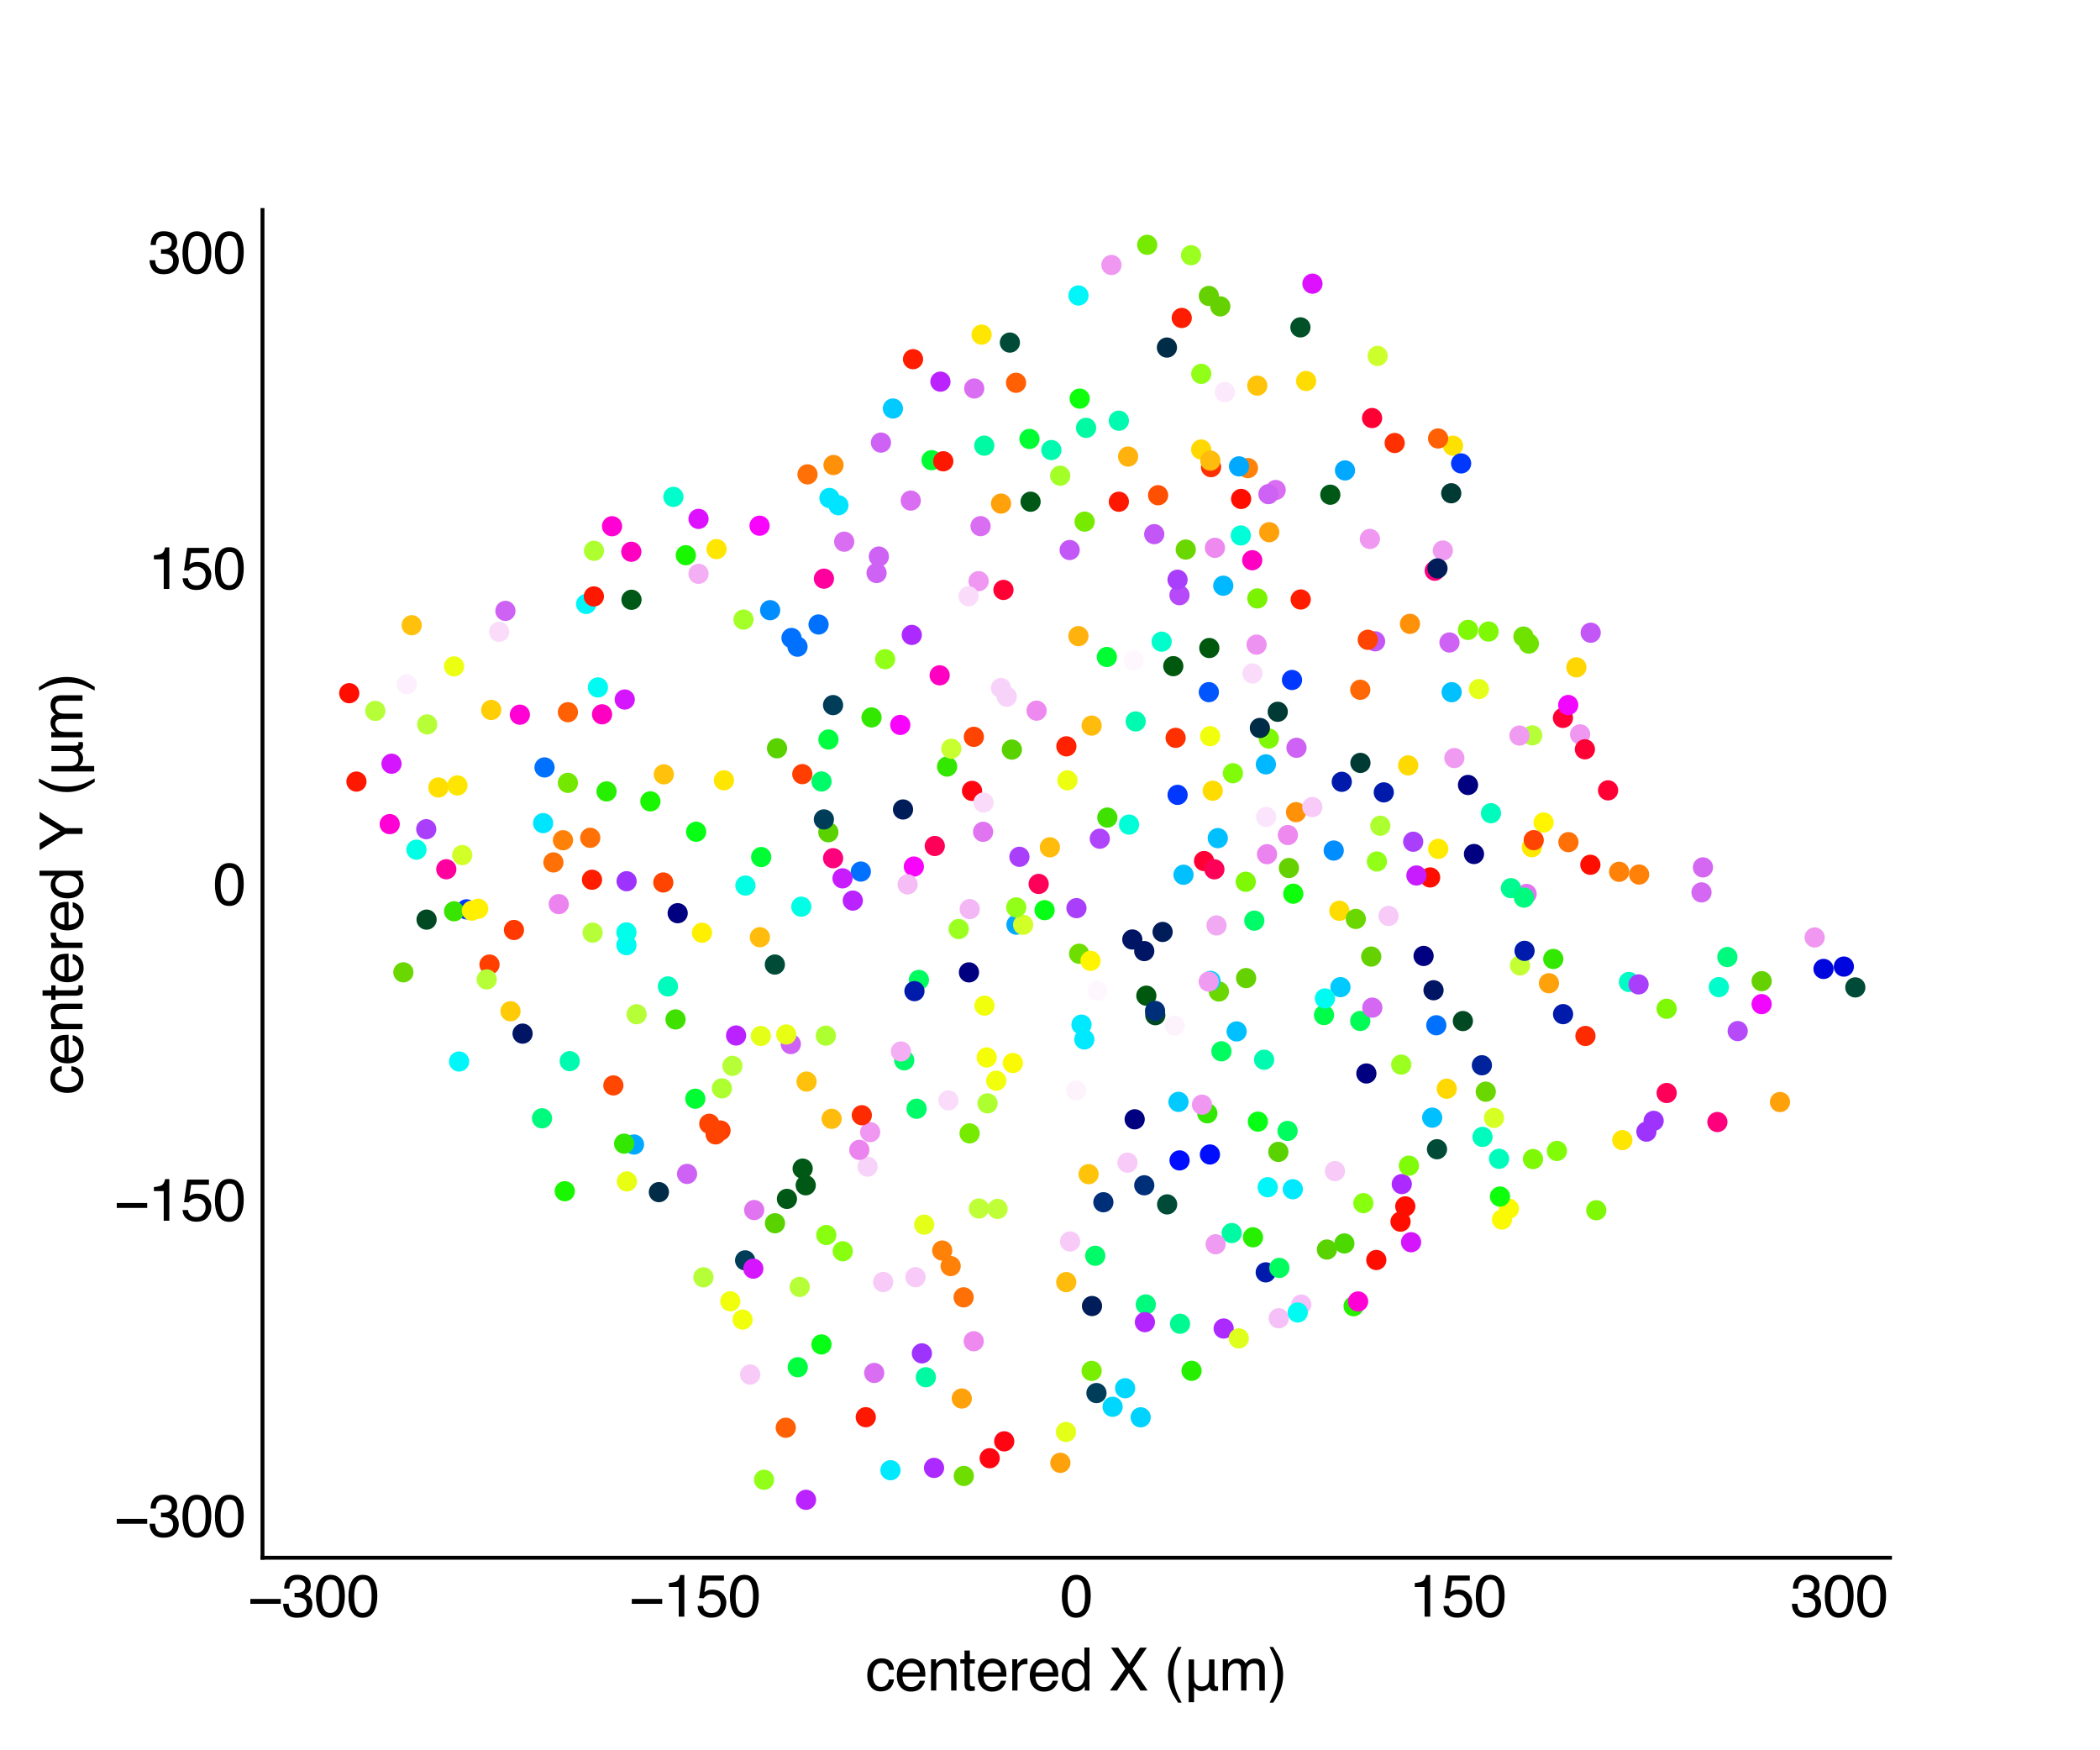 <?xml version="1.0" encoding="utf-8" standalone="no"?>
<!DOCTYPE svg PUBLIC "-//W3C//DTD SVG 1.1//EN"
  "http://www.w3.org/Graphics/SVG/1.1/DTD/svg11.dtd">
<svg xmlns:xlink="http://www.w3.org/1999/xlink" width="432pt" height="360pt" viewBox="0 0 432 360" xmlns="http://www.w3.org/2000/svg" version="1.1">
 <defs>
  <style type="text/css">*{stroke-linejoin: round; stroke-linecap: butt}</style>
 </defs>
 <g id="figure_1">
  <g id="patch_1">
   <path d="M 0 360 
L 432 360 
L 432 0 
L 0 0 
z
" style="fill: #ffffff"/>
  </g>
  <g id="axes_1">
   <g id="patch_2">
    <path d="M 54 320.4 
L 388.8 320.4 
L 388.8 43.2 
L 54 43.2 
z
" style="fill: #ffffff"/>
   </g>
   <g id="PathCollection_1">
    <defs>
     <path id="C0_0_8898e66e0b" d="M 0 1.581 
C 0.419 1.581 0.822 1.415 1.118 1.118 
C 1.415 0.822 1.581 0.419 1.581 -0 
C 1.581 -0.419 1.415 -0.822 1.118 -1.118 
C 0.822 -1.415 0.419 -1.581 0 -1.581 
C -0.419 -1.581 -0.822 -1.415 -1.118 -1.118 
C -1.415 -0.822 -1.581 -0.419 -1.581 0 
C -1.581 0.419 -1.415 0.822 -1.118 1.118 
C -0.822 1.415 -0.419 1.581 0 1.581 
z
"/>
    </defs>
    <g clip-path="url(#pae70813a58)">
     <use xlink:href="#C0_0_8898e66e0b" x="226.981" y="247.279" style="fill: #002f7a; stroke: #002f7a"/>
    </g>
    <g clip-path="url(#pae70813a58)">
     <use xlink:href="#C0_0_8898e66e0b" x="267.684" y="268.327" style="fill: #f5c0f7; stroke: #f5c0f7"/>
    </g>
    <g clip-path="url(#pae70813a58)">
     <use xlink:href="#C0_0_8898e66e0b" x="250.74" y="203.933" style="fill: #6ad800; stroke: #6ad800"/>
    </g>
    <g clip-path="url(#pae70813a58)">
     <use xlink:href="#C0_0_8898e66e0b" x="289.087" y="248.129" style="fill: #ff0e00; stroke: #ff0e00"/>
    </g>
    <g clip-path="url(#pae70813a58)">
     <use xlink:href="#C0_0_8898e66e0b" x="308.979" y="250.832" style="fill: #fafa04; stroke: #fafa04"/>
    </g>
    <g clip-path="url(#pae70813a58)">
     <use xlink:href="#C0_0_8898e66e0b" x="304.845" y="219.102" style="fill: #00229b; stroke: #00229b"/>
    </g>
    <g clip-path="url(#pae70813a58)">
     <use xlink:href="#C0_0_8898e66e0b" x="328.38" y="248.926" style="fill: #7ef804; stroke: #7ef804"/>
    </g>
    <g clip-path="url(#pae70813a58)">
     <use xlink:href="#C0_0_8898e66e0b" x="283.25" y="177.191" style="fill: #92ff18; stroke: #92ff18"/>
    </g>
    <g clip-path="url(#pae70813a58)">
     <use xlink:href="#C0_0_8898e66e0b" x="340.178" y="230.537" style="fill: #9f33fe; stroke: #9f33fe"/>
    </g>
    <g clip-path="url(#pae70813a58)">
     <use xlink:href="#C0_0_8898e66e0b" x="327.16" y="177.868" style="fill: #ff0e00; stroke: #ff0e00"/>
    </g>
    <g clip-path="url(#pae70813a58)">
     <use xlink:href="#C0_0_8898e66e0b" x="373.299" y="192.816" style="fill: #ef97f1; stroke: #ef97f1"/>
    </g>
    <g clip-path="url(#pae70813a58)">
     <use xlink:href="#C0_0_8898e66e0b" x="201.37" y="248.565" style="fill: #bfff38; stroke: #bfff38"/>
    </g>
    <g clip-path="url(#pae70813a58)">
     <use xlink:href="#C0_0_8898e66e0b" x="281.082" y="220.794" style="fill: #000080; stroke: #000080"/>
    </g>
    <g clip-path="url(#pae70813a58)">
     <use xlink:href="#C0_0_8898e66e0b" x="279.823" y="209.993" style="fill: #00fc54; stroke: #00fc54"/>
    </g>
    <g clip-path="url(#pae70813a58)">
     <use xlink:href="#C0_0_8898e66e0b" x="366.169" y="226.669" style="fill: #ffa10b; stroke: #ffa10b"/>
    </g>
    <g clip-path="url(#pae70813a58)">
     <use xlink:href="#C0_0_8898e66e0b" x="171.382" y="176.517" style="fill: #ff007c; stroke: #ff007c"/>
    </g>
    <g clip-path="url(#pae70813a58)">
     <use xlink:href="#C0_0_8898e66e0b" x="283.127" y="259.162" style="fill: #ff0e00; stroke: #ff0e00"/>
    </g>
    <g clip-path="url(#pae70813a58)">
     <use xlink:href="#C0_0_8898e66e0b" x="326.149" y="213.08" style="fill: #ff2b00; stroke: #ff2b00"/>
    </g>
    <g clip-path="url(#pae70813a58)">
     <use xlink:href="#C0_0_8898e66e0b" x="314.041" y="183.866" style="fill: #e074f1; stroke: #e074f1"/>
    </g>
    <g clip-path="url(#pae70813a58)">
     <use xlink:href="#C0_0_8898e66e0b" x="357.468" y="212.074" style="fill: #b64af9; stroke: #b64af9"/>
    </g>
    <g clip-path="url(#pae70813a58)">
     <use xlink:href="#C0_0_8898e66e0b" x="183.184" y="302.394" style="fill: #00e9ff; stroke: #00e9ff"/>
    </g>
    <g clip-path="url(#pae70813a58)">
     <use xlink:href="#C0_0_8898e66e0b" x="178.101" y="291.494" style="fill: #ff1800; stroke: #ff1800"/>
    </g>
    <g clip-path="url(#pae70813a58)">
     <use xlink:href="#C0_0_8898e66e0b" x="200.31" y="275.868" style="fill: #ed89ef; stroke: #ed89ef"/>
    </g>
    <g clip-path="url(#pae70813a58)">
     <use xlink:href="#C0_0_8898e66e0b" x="233.421" y="230.222" style="fill: #000080; stroke: #000080"/>
    </g>
    <g clip-path="url(#pae70813a58)">
     <use xlink:href="#C0_0_8898e66e0b" x="223.061" y="213.799" style="fill: #00e9ff; stroke: #00e9ff"/>
    </g>
    <g clip-path="url(#pae70813a58)">
     <use xlink:href="#C0_0_8898e66e0b" x="242.429" y="226.633" style="fill: #00caff; stroke: #00caff"/>
    </g>
    <g clip-path="url(#pae70813a58)">
     <use xlink:href="#C0_0_8898e66e0b" x="342.856" y="224.81" style="fill: #ff0058; stroke: #ff0058"/>
    </g>
    <g clip-path="url(#pae70813a58)">
     <use xlink:href="#C0_0_8898e66e0b" x="154.317" y="282.722" style="fill: #f7caf8; stroke: #f7caf8"/>
    </g>
    <g clip-path="url(#pae70813a58)">
     <use xlink:href="#C0_0_8898e66e0b" x="164.112" y="281.211" style="fill: #00fd3f; stroke: #00fd3f"/>
    </g>
    <g clip-path="url(#pae70813a58)">
     <use xlink:href="#C0_0_8898e66e0b" x="148.505" y="223.858" style="fill: #adff30; stroke: #adff30"/>
    </g>
    <g clip-path="url(#pae70813a58)">
     <use xlink:href="#C0_0_8898e66e0b" x="228.882" y="289.349" style="fill: #00d7ff; stroke: #00d7ff"/>
    </g>
    <g clip-path="url(#pae70813a58)">
     <use xlink:href="#C0_0_8898e66e0b" x="202.976" y="217.496" style="fill: #f6fd08; stroke: #f6fd08"/>
    </g>
    <g clip-path="url(#pae70813a58)">
     <use xlink:href="#C0_0_8898e66e0b" x="209.1" y="190.182" style="fill: #00a9ff; stroke: #00a9ff"/>
    </g>
    <g clip-path="url(#pae70813a58)">
     <use xlink:href="#C0_0_8898e66e0b" x="294.898" y="203.673" style="fill: #001664; stroke: #001664"/>
    </g>
    <g clip-path="url(#pae70813a58)">
     <use xlink:href="#C0_0_8898e66e0b" x="178.475" y="239.956" style="fill: #f8d3f9; stroke: #f8d3f9"/>
    </g>
    <g clip-path="url(#pae70813a58)">
     <use xlink:href="#C0_0_8898e66e0b" x="278.46" y="268.667" style="fill: #26f000; stroke: #26f000"/>
    </g>
    <g clip-path="url(#pae70813a58)">
     <use xlink:href="#C0_0_8898e66e0b" x="248.36" y="228.984" style="fill: #33e800; stroke: #33e800"/>
    </g>
    <g clip-path="url(#pae70813a58)">
     <use xlink:href="#C0_0_8898e66e0b" x="237.661" y="208.807" style="fill: #004922; stroke: #004922"/>
    </g>
    <g clip-path="url(#pae70813a58)">
     <use xlink:href="#C0_0_8898e66e0b" x="275.751" y="203.038" style="fill: #00caff; stroke: #00caff"/>
    </g>
    <g clip-path="url(#pae70813a58)">
     <use xlink:href="#C0_0_8898e66e0b" x="282.082" y="196.748" style="fill: #66d100; stroke: #66d100"/>
    </g>
    <g clip-path="url(#pae70813a58)">
     <use xlink:href="#C0_0_8898e66e0b" x="274.367" y="174.938" style="fill: #008dff; stroke: #008dff"/>
    </g>
    <g clip-path="url(#pae70813a58)">
     <use xlink:href="#C0_0_8898e66e0b" x="261.015" y="151.905" style="fill: #7ef804; stroke: #7ef804"/>
    </g>
    <g clip-path="url(#pae70813a58)">
     <use xlink:href="#C0_0_8898e66e0b" x="289.683" y="157.424" style="fill: #ffda00; stroke: #ffda00"/>
    </g>
    <g clip-path="url(#pae70813a58)">
     <use xlink:href="#C0_0_8898e66e0b" x="335.096" y="201.975" style="fill: #00fcc4; stroke: #00fcc4"/>
    </g>
    <g clip-path="url(#pae70813a58)">
     <use xlink:href="#C0_0_8898e66e0b" x="324.286" y="137.258" style="fill: #ffd502; stroke: #ffd502"/>
    </g>
    <g clip-path="url(#pae70813a58)">
     <use xlink:href="#C0_0_8898e66e0b" x="298.908" y="91.676" style="fill: #ffe100; stroke: #ffe100"/>
    </g>
    <g clip-path="url(#pae70813a58)">
     <use xlink:href="#C0_0_8898e66e0b" x="157.172" y="304.355" style="fill: #92ff18; stroke: #92ff18"/>
    </g>
    <g clip-path="url(#pae70813a58)">
     <use xlink:href="#C0_0_8898e66e0b" x="165.805" y="308.479" style="fill: #ba22ff; stroke: #ba22ff"/>
    </g>
    <g clip-path="url(#pae70813a58)">
     <use xlink:href="#C0_0_8898e66e0b" x="116.184" y="245.011" style="fill: #19f700; stroke: #19f700"/>
    </g>
    <g clip-path="url(#pae70813a58)">
     <use xlink:href="#C0_0_8898e66e0b" x="189.642" y="278.36" style="fill: #9f33fe; stroke: #9f33fe"/>
    </g>
    <g clip-path="url(#pae70813a58)">
     <use xlink:href="#C0_0_8898e66e0b" x="220.133" y="255.351" style="fill: #f7caf8; stroke: #f7caf8"/>
    </g>
    <g clip-path="url(#pae70813a58)">
     <use xlink:href="#C0_0_8898e66e0b" x="189.029" y="201.552" style="fill: #00fc5e; stroke: #00fc5e"/>
    </g>
    <g clip-path="url(#pae70813a58)">
     <use xlink:href="#C0_0_8898e66e0b" x="263.057" y="271.143" style="fill: #f5c0f7; stroke: #f5c0f7"/>
    </g>
    <g clip-path="url(#pae70813a58)">
     <use xlink:href="#C0_0_8898e66e0b" x="253.38" y="253.615" style="fill: #00faa3; stroke: #00faa3"/>
    </g>
    <g clip-path="url(#pae70813a58)">
     <use xlink:href="#C0_0_8898e66e0b" x="242.654" y="238.674" style="fill: #000eff; stroke: #000eff"/>
    </g>
    <g clip-path="url(#pae70813a58)">
     <use xlink:href="#C0_0_8898e66e0b" x="288.364" y="243.543" style="fill: #ac29ff; stroke: #ac29ff"/>
    </g>
    <g clip-path="url(#pae70813a58)">
     <use xlink:href="#C0_0_8898e66e0b" x="256.343" y="201.174" style="fill: #66d100; stroke: #66d100"/>
    </g>
    <g clip-path="url(#pae70813a58)">
     <use xlink:href="#C0_0_8898e66e0b" x="292.853" y="196.621" style="fill: #000080; stroke: #000080"/>
    </g>
    <g clip-path="url(#pae70813a58)">
     <use xlink:href="#C0_0_8898e66e0b" x="290.714" y="173.126" style="fill: #aa3ffb; stroke: #aa3ffb"/>
    </g>
    <g clip-path="url(#pae70813a58)">
     <use xlink:href="#C0_0_8898e66e0b" x="312.686" y="198.572" style="fill: #c4ff34; stroke: #c4ff34"/>
    </g>
    <g clip-path="url(#pae70813a58)">
     <use xlink:href="#C0_0_8898e66e0b" x="353.293" y="230.779" style="fill: #ff007c; stroke: #ff007c"/>
    </g>
    <g clip-path="url(#pae70813a58)">
     <use xlink:href="#C0_0_8898e66e0b" x="353.585" y="203.033" style="fill: #00fdcb; stroke: #00fdcb"/>
    </g>
    <g clip-path="url(#pae70813a58)">
     <use xlink:href="#C0_0_8898e66e0b" x="330.803" y="162.56" style="fill: #ff0035; stroke: #ff0035"/>
    </g>
    <g clip-path="url(#pae70813a58)">
     <use xlink:href="#C0_0_8898e66e0b" x="325.048" y="151.047" style="fill: #ef97f1; stroke: #ef97f1"/>
    </g>
    <g clip-path="url(#pae70813a58)">
     <use xlink:href="#C0_0_8898e66e0b" x="170.897" y="324.848" style="fill: #06ff15; stroke: #06ff15"/>
    </g>
    <g clip-path="url(#pae70813a58)">
     <use xlink:href="#C0_0_8898e66e0b" x="260.378" y="261.701" style="fill: #001bac; stroke: #001bac"/>
    </g>
    <g clip-path="url(#pae70813a58)">
     <use xlink:href="#C0_0_8898e66e0b" x="179.286" y="147.56" style="fill: #33e800; stroke: #33e800"/>
    </g>
    <g clip-path="url(#pae70813a58)">
     <use xlink:href="#C0_0_8898e66e0b" x="258.771" y="230.697" style="fill: #06ff15; stroke: #06ff15"/>
    </g>
    <g clip-path="url(#pae70813a58)">
     <use xlink:href="#C0_0_8898e66e0b" x="272.366" y="208.777" style="fill: #00fd49; stroke: #00fd49"/>
    </g>
    <g clip-path="url(#pae70813a58)">
     <use xlink:href="#C0_0_8898e66e0b" x="297.619" y="223.929" style="fill: #ffd801; stroke: #ffd801"/>
    </g>
    <g clip-path="url(#pae70813a58)">
     <use xlink:href="#C0_0_8898e66e0b" x="338.688" y="232.756" style="fill: #9f33fe; stroke: #9f33fe"/>
    </g>
    <g clip-path="url(#pae70813a58)">
     <use xlink:href="#C0_0_8898e66e0b" x="327.23" y="130.138" style="fill: #c256f7; stroke: #c256f7"/>
    </g>
    <g clip-path="url(#pae70813a58)">
     <use xlink:href="#C0_0_8898e66e0b" x="144.703" y="262.713" style="fill: #b6ff38; stroke: #b6ff38"/>
    </g>
    <g clip-path="url(#pae70813a58)">
     <use xlink:href="#C0_0_8898e66e0b" x="213.671" y="181.809" style="fill: #ff0058; stroke: #ff0058"/>
    </g>
    <g clip-path="url(#pae70813a58)">
     <use xlink:href="#C0_0_8898e66e0b" x="262.977" y="236.92" style="fill: #59d200; stroke: #59d200"/>
    </g>
    <g clip-path="url(#pae70813a58)">
     <use xlink:href="#C0_0_8898e66e0b" x="280.461" y="247.466" style="fill: #89ff10; stroke: #89ff10"/>
    </g>
    <g clip-path="url(#pae70813a58)">
     <use xlink:href="#C0_0_8898e66e0b" x="288.111" y="251.275" style="fill: #ff0e00; stroke: #ff0e00"/>
    </g>
    <g clip-path="url(#pae70813a58)">
     <use xlink:href="#C0_0_8898e66e0b" x="321.545" y="208.589" style="fill: #001bac; stroke: #001bac"/>
    </g>
    <g clip-path="url(#pae70813a58)">
     <use xlink:href="#C0_0_8898e66e0b" x="281.803" y="110.849" style="fill: #ef97f1; stroke: #ef97f1"/>
    </g>
    <g clip-path="url(#pae70813a58)">
     <use xlink:href="#C0_0_8898e66e0b" x="313.396" y="130.93" style="fill: #70e200; stroke: #70e200"/>
    </g>
    <g clip-path="url(#pae70813a58)">
     <use xlink:href="#C0_0_8898e66e0b" x="181.684" y="263.688" style="fill: #f7caf8; stroke: #f7caf8"/>
    </g>
    <g clip-path="url(#pae70813a58)">
     <use xlink:href="#C0_0_8898e66e0b" x="202.236" y="171.088" style="fill: #e074f1; stroke: #e074f1"/>
    </g>
    <g clip-path="url(#pae70813a58)">
     <use xlink:href="#C0_0_8898e66e0b" x="305.642" y="224.54" style="fill: #6ad800; stroke: #6ad800"/>
    </g>
    <g clip-path="url(#pae70813a58)">
     <use xlink:href="#C0_0_8898e66e0b" x="333.739" y="234.502" style="fill: #ffe600; stroke: #ffe600"/>
    </g>
    <g clip-path="url(#pae70813a58)">
     <use xlink:href="#C0_0_8898e66e0b" x="282.875" y="131.907" style="fill: #c256f7; stroke: #c256f7"/>
    </g>
    <g clip-path="url(#pae70813a58)">
     <use xlink:href="#C0_0_8898e66e0b" x="333.079" y="179.311" style="fill: #ff8107; stroke: #ff8107"/>
    </g>
    <g clip-path="url(#pae70813a58)">
     <use xlink:href="#C0_0_8898e66e0b" x="301.993" y="129.558" style="fill: #7ef804; stroke: #7ef804"/>
    </g>
    <g clip-path="url(#pae70813a58)">
     <use xlink:href="#C0_0_8898e66e0b" x="321.519" y="147.661" style="fill: #ff0035; stroke: #ff0035"/>
    </g>
    <g clip-path="url(#pae70813a58)">
     <use xlink:href="#C0_0_8898e66e0b" x="94.441" y="218.33" style="fill: #00f6f8; stroke: #00f6f8"/>
    </g>
    <g clip-path="url(#pae70813a58)">
     <use xlink:href="#C0_0_8898e66e0b" x="192.144" y="301.922" style="fill: #ac29ff; stroke: #ac29ff"/>
    </g>
    <g clip-path="url(#pae70813a58)">
     <use xlink:href="#C0_0_8898e66e0b" x="169.988" y="254.018" style="fill: #89ff10; stroke: #89ff10"/>
    </g>
    <g clip-path="url(#pae70813a58)">
     <use xlink:href="#C0_0_8898e66e0b" x="111.729" y="169.302" style="fill: #00e5ff; stroke: #00e5ff"/>
    </g>
    <g clip-path="url(#pae70813a58)">
     <use xlink:href="#C0_0_8898e66e0b" x="218.134" y="300.877" style="fill: #ffa10b; stroke: #ffa10b"/>
    </g>
    <g clip-path="url(#pae70813a58)">
     <use xlink:href="#C0_0_8898e66e0b" x="179.008" y="232.86" style="fill: #ef97f1; stroke: #ef97f1"/>
    </g>
    <g clip-path="url(#pae70813a58)">
     <use xlink:href="#C0_0_8898e66e0b" x="169.888" y="213.016" style="fill: #adff30; stroke: #adff30"/>
    </g>
    <g clip-path="url(#pae70813a58)">
     <use xlink:href="#C0_0_8898e66e0b" x="186.016" y="218.083" style="fill: #00fb68; stroke: #00fb68"/>
    </g>
    <g clip-path="url(#pae70813a58)">
     <use xlink:href="#C0_0_8898e66e0b" x="249.02" y="201.746" style="fill: #00d3ff; stroke: #00d3ff"/>
    </g>
    <g clip-path="url(#pae70813a58)">
     <use xlink:href="#C0_0_8898e66e0b" x="272.557" y="205.361" style="fill: #00fbf2; stroke: #00fbf2"/>
    </g>
    <g clip-path="url(#pae70813a58)">
     <use xlink:href="#C0_0_8898e66e0b" x="310.401" y="248.616" style="fill: #fafa04; stroke: #fafa04"/>
    </g>
    <g clip-path="url(#pae70813a58)">
     <use xlink:href="#C0_0_8898e66e0b" x="260.46" y="168.028" style="fill: #fbe5fc; stroke: #fbe5fc"/>
    </g>
    <g clip-path="url(#pae70813a58)">
     <use xlink:href="#C0_0_8898e66e0b" x="294.196" y="180.473" style="fill: #ff0e00; stroke: #ff0e00"/>
    </g>
    <g clip-path="url(#pae70813a58)">
     <use xlink:href="#C0_0_8898e66e0b" x="206.583" y="296.452" style="fill: #ff0512; stroke: #ff0512"/>
    </g>
    <g clip-path="url(#pae70813a58)">
     <use xlink:href="#C0_0_8898e66e0b" x="171.078" y="230.121" style="fill: #ffbc0d; stroke: #ffbc0d"/>
    </g>
    <g clip-path="url(#pae70813a58)">
     <use xlink:href="#C0_0_8898e66e0b" x="193.303" y="138.903" style="fill: #ff00c3; stroke: #ff00c3"/>
    </g>
    <g clip-path="url(#pae70813a58)">
     <use xlink:href="#C0_0_8898e66e0b" x="207.111" y="143.302" style="fill: #f8d3f9; stroke: #f8d3f9"/>
    </g>
    <g clip-path="url(#pae70813a58)">
     <use xlink:href="#C0_0_8898e66e0b" x="299.183" y="155.917" style="fill: #f09bf2; stroke: #f09bf2"/>
    </g>
    <g clip-path="url(#pae70813a58)">
     <use xlink:href="#C0_0_8898e66e0b" x="337.185" y="179.874" style="fill: #ff8107; stroke: #ff8107"/>
    </g>
    <g clip-path="url(#pae70813a58)">
     <use xlink:href="#C0_0_8898e66e0b" x="111.503" y="230.011" style="fill: #00fa7d; stroke: #00fa7d"/>
    </g>
    <g clip-path="url(#pae70813a58)">
     <use xlink:href="#C0_0_8898e66e0b" x="162.681" y="214.741" style="fill: #ce62f4; stroke: #ce62f4"/>
    </g>
    <g clip-path="url(#pae70813a58)">
     <use xlink:href="#C0_0_8898e66e0b" x="235.703" y="268.3" style="fill: #00fa7d; stroke: #00fa7d"/>
    </g>
    <g clip-path="url(#pae70813a58)">
     <use xlink:href="#C0_0_8898e66e0b" x="222.481" y="210.749" style="fill: #00e9ff; stroke: #00e9ff"/>
    </g>
    <g clip-path="url(#pae70813a58)">
     <use xlink:href="#C0_0_8898e66e0b" x="219.369" y="153.508" style="fill: #ff2100; stroke: #ff2100"/>
    </g>
    <g clip-path="url(#pae70813a58)">
     <use xlink:href="#C0_0_8898e66e0b" x="247.691" y="177.103" style="fill: #ff0035; stroke: #ff0035"/>
    </g>
    <g clip-path="url(#pae70813a58)">
     <use xlink:href="#C0_0_8898e66e0b" x="201.312" y="119.53" style="fill: #ef97f1; stroke: #ef97f1"/>
    </g>
    <g clip-path="url(#pae70813a58)">
     <use xlink:href="#C0_0_8898e66e0b" x="308.374" y="238.345" style="fill: #00fcbd; stroke: #00fcbd"/>
    </g>
    <g clip-path="url(#pae70813a58)">
     <use xlink:href="#C0_0_8898e66e0b" x="248.774" y="133.286" style="fill: #00580f; stroke: #00580f"/>
    </g>
    <g clip-path="url(#pae70813a58)">
     <use xlink:href="#C0_0_8898e66e0b" x="313.624" y="195.573" style="fill: #001bac; stroke: #001bac"/>
    </g>
    <g clip-path="url(#pae70813a58)">
     <use xlink:href="#C0_0_8898e66e0b" x="90.184" y="161.974" style="fill: #ffdf00; stroke: #ffdf00"/>
    </g>
    <g clip-path="url(#pae70813a58)">
     <use xlink:href="#C0_0_8898e66e0b" x="137.399" y="202.889" style="fill: #00fcbd; stroke: #00fcbd"/>
    </g>
    <g clip-path="url(#pae70813a58)">
     <use xlink:href="#C0_0_8898e66e0b" x="165.918" y="222.461" style="fill: #ffc10b; stroke: #ffc10b"/>
    </g>
    <g clip-path="url(#pae70813a58)">
     <use xlink:href="#C0_0_8898e66e0b" x="116.823" y="161.018" style="fill: #74e800; stroke: #74e800"/>
    </g>
    <g clip-path="url(#pae70813a58)">
     <use xlink:href="#C0_0_8898e66e0b" x="205.217" y="248.648" style="fill: #bfff38; stroke: #bfff38"/>
    </g>
    <g clip-path="url(#pae70813a58)">
     <use xlink:href="#C0_0_8898e66e0b" x="175.435" y="185.234" style="fill: #ba22ff; stroke: #ba22ff"/>
    </g>
    <g clip-path="url(#pae70813a58)">
     <use xlink:href="#C0_0_8898e66e0b" x="177.084" y="179.264" style="fill: #0071ff; stroke: #0071ff"/>
    </g>
    <g clip-path="url(#pae70813a58)">
     <use xlink:href="#C0_0_8898e66e0b" x="279.381" y="267.684" style="fill: #ff00d5; stroke: #ff00d5"/>
    </g>
    <g clip-path="url(#pae70813a58)">
     <use xlink:href="#C0_0_8898e66e0b" x="265.951" y="244.604" style="fill: #00e9ff; stroke: #00e9ff"/>
    </g>
    <g clip-path="url(#pae70813a58)">
     <use xlink:href="#C0_0_8898e66e0b" x="235.818" y="204.792" style="fill: #00580f; stroke: #00580f"/>
    </g>
    <g clip-path="url(#pae70813a58)">
     <use xlink:href="#C0_0_8898e66e0b" x="235.387" y="195.618" style="fill: #001664; stroke: #001664"/>
    </g>
    <g clip-path="url(#pae70813a58)">
     <use xlink:href="#C0_0_8898e66e0b" x="187.563" y="130.589" style="fill: #ac29ff; stroke: #ac29ff"/>
    </g>
    <g clip-path="url(#pae70813a58)">
     <use xlink:href="#C0_0_8898e66e0b" x="200.335" y="151.555" style="fill: #ff4300; stroke: #ff4300"/>
    </g>
    <g clip-path="url(#pae70813a58)">
     <use xlink:href="#C0_0_8898e66e0b" x="260.046" y="217.968" style="fill: #00fbb0; stroke: #00fbb0"/>
    </g>
    <g clip-path="url(#pae70813a58)">
     <use xlink:href="#C0_0_8898e66e0b" x="294.626" y="229.881" style="fill: #00c0ff; stroke: #00c0ff"/>
    </g>
    <g clip-path="url(#pae70813a58)">
     <use xlink:href="#C0_0_8898e66e0b" x="242.249" y="163.489" style="fill: #0038ff; stroke: #0038ff"/>
    </g>
    <g clip-path="url(#pae70813a58)">
     <use xlink:href="#C0_0_8898e66e0b" x="266.612" y="167.047" style="fill: #ff9109; stroke: #ff9109"/>
    </g>
    <g clip-path="url(#pae70813a58)">
     <use xlink:href="#C0_0_8898e66e0b" x="211.777" y="90.279" style="fill: #00fd34; stroke: #00fd34"/>
    </g>
    <g clip-path="url(#pae70813a58)">
     <use xlink:href="#C0_0_8898e66e0b" x="223.422" y="88.003" style="fill: #00faa3; stroke: #00faa3"/>
    </g>
    <g clip-path="url(#pae70813a58)">
     <use xlink:href="#C0_0_8898e66e0b" x="342.852" y="207.481" style="fill: #7ef804; stroke: #7ef804"/>
    </g>
    <g clip-path="url(#pae70813a58)">
     <use xlink:href="#C0_0_8898e66e0b" x="82.975" y="199.989" style="fill: #6ad800; stroke: #6ad800"/>
    </g>
    <g clip-path="url(#pae70813a58)">
     <use xlink:href="#C0_0_8898e66e0b" x="153.283" y="259.235" style="fill: #003d59; stroke: #003d59"/>
    </g>
    <g clip-path="url(#pae70813a58)">
     <use xlink:href="#C0_0_8898e66e0b" x="95.092" y="175.871" style="fill: #d2ff28; stroke: #d2ff28"/>
    </g>
    <g clip-path="url(#pae70813a58)">
     <use xlink:href="#C0_0_8898e66e0b" x="148.222" y="232.527" style="fill: #ff3e00; stroke: #ff3e00"/>
    </g>
    <g clip-path="url(#pae70813a58)">
     <use xlink:href="#C0_0_8898e66e0b" x="128.867" y="194.398" style="fill: #00fbf2; stroke: #00fbf2"/>
    </g>
    <g clip-path="url(#pae70813a58)">
     <use xlink:href="#C0_0_8898e66e0b" x="115.813" y="172.822" style="fill: #ff8107; stroke: #ff8107"/>
    </g>
    <g clip-path="url(#pae70813a58)">
     <use xlink:href="#C0_0_8898e66e0b" x="225.558" y="286.528" style="fill: #003d59; stroke: #003d59"/>
    </g>
    <g clip-path="url(#pae70813a58)">
     <use xlink:href="#C0_0_8898e66e0b" x="266.957" y="269.95" style="fill: #00fbf2; stroke: #00fbf2"/>
    </g>
    <g clip-path="url(#pae70813a58)">
     <use xlink:href="#C0_0_8898e66e0b" x="263.18" y="260.785" style="fill: #00fc5e; stroke: #00fc5e"/>
    </g>
    <g clip-path="url(#pae70813a58)">
     <use xlink:href="#C0_0_8898e66e0b" x="251.265" y="216.231" style="fill: #00fc5e; stroke: #00fc5e"/>
    </g>
    <g clip-path="url(#pae70813a58)">
     <use xlink:href="#C0_0_8898e66e0b" x="227.794" y="168.156" style="fill: #40e100; stroke: #40e100"/>
    </g>
    <g clip-path="url(#pae70813a58)">
     <use xlink:href="#C0_0_8898e66e0b" x="266.04" y="183.817" style="fill: #0dff0b; stroke: #0dff0b"/>
    </g>
    <g clip-path="url(#pae70813a58)">
     <use xlink:href="#C0_0_8898e66e0b" x="249.13" y="96.082" style="fill: #ff3000; stroke: #ff3000"/>
    </g>
    <g clip-path="url(#pae70813a58)">
     <use xlink:href="#C0_0_8898e66e0b" x="276.683" y="96.758" style="fill: #00a9ff; stroke: #00a9ff"/>
    </g>
    <g clip-path="url(#pae70813a58)">
     <use xlink:href="#C0_0_8898e66e0b" x="362.389" y="206.527" style="fill: #f107ff; stroke: #f107ff"/>
    </g>
    <g clip-path="url(#pae70813a58)">
     <use xlink:href="#C0_0_8898e66e0b" x="179.84" y="282.385" style="fill: #da6ef2; stroke: #da6ef2"/>
    </g>
    <g clip-path="url(#pae70813a58)">
     <use xlink:href="#C0_0_8898e66e0b" x="87.876" y="148.993" style="fill: #b6ff38; stroke: #b6ff38"/>
    </g>
    <g clip-path="url(#pae70813a58)">
     <use xlink:href="#C0_0_8898e66e0b" x="150.667" y="219.231" style="fill: #b6ff38; stroke: #b6ff38"/>
    </g>
    <g clip-path="url(#pae70813a58)">
     <use xlink:href="#C0_0_8898e66e0b" x="188.559" y="228.048" style="fill: #00fb68; stroke: #00fb68"/>
    </g>
    <g clip-path="url(#pae70813a58)">
     <use xlink:href="#C0_0_8898e66e0b" x="204.945" y="222.276" style="fill: #f1ff0c; stroke: #f1ff0c"/>
    </g>
    <g clip-path="url(#pae70813a58)">
     <use xlink:href="#C0_0_8898e66e0b" x="223.939" y="241.504" style="fill: #ffc40a; stroke: #ffc40a"/>
    </g>
    <g clip-path="url(#pae70813a58)">
     <use xlink:href="#C0_0_8898e66e0b" x="214.89" y="187.199" style="fill: #06ff15; stroke: #06ff15"/>
    </g>
    <g clip-path="url(#pae70813a58)">
     <use xlink:href="#C0_0_8898e66e0b" x="241.362" y="137.017" style="fill: #00580f; stroke: #00580f"/>
    </g>
    <g clip-path="url(#pae70813a58)">
     <use xlink:href="#C0_0_8898e66e0b" x="265.784" y="139.858" style="fill: #0038ff; stroke: #0038ff"/>
    </g>
    <g clip-path="url(#pae70813a58)">
     <use xlink:href="#C0_0_8898e66e0b" x="261.099" y="109.462" style="fill: #ffa10b; stroke: #ffa10b"/>
    </g>
    <g clip-path="url(#pae70813a58)">
     <use xlink:href="#C0_0_8898e66e0b" x="256.718" y="96.279" style="fill: #ff8107; stroke: #ff8107"/>
    </g>
    <g clip-path="url(#pae70813a58)">
     <use xlink:href="#C0_0_8898e66e0b" x="315.211" y="151.249" style="fill: #b6ff38; stroke: #b6ff38"/>
    </g>
    <g clip-path="url(#pae70813a58)">
     <use xlink:href="#C0_0_8898e66e0b" x="286.903" y="91.117" style="fill: #ff3000; stroke: #ff3000"/>
    </g>
    <g clip-path="url(#pae70813a58)">
     <use xlink:href="#C0_0_8898e66e0b" x="128.965" y="242.994" style="fill: #e8ff14; stroke: #e8ff14"/>
    </g>
    <g clip-path="url(#pae70813a58)">
     <use xlink:href="#C0_0_8898e66e0b" x="126.177" y="223.25" style="fill: #ff4701; stroke: #ff4701"/>
    </g>
    <g clip-path="url(#pae70813a58)">
     <use xlink:href="#C0_0_8898e66e0b" x="203.59" y="299.928" style="fill: #ff0512; stroke: #ff0512"/>
    </g>
    <g clip-path="url(#pae70813a58)">
     <use xlink:href="#C0_0_8898e66e0b" x="161.884" y="246.587" style="fill: #005816; stroke: #005816"/>
    </g>
    <g clip-path="url(#pae70813a58)">
     <use xlink:href="#C0_0_8898e66e0b" x="121.911" y="191.832" style="fill: #b6ff38; stroke: #b6ff38"/>
    </g>
    <g clip-path="url(#pae70813a58)">
     <use xlink:href="#C0_0_8898e66e0b" x="138.967" y="209.678" style="fill: #40e100; stroke: #40e100"/>
    </g>
    <g clip-path="url(#pae70813a58)">
     <use xlink:href="#C0_0_8898e66e0b" x="143.205" y="171.077" style="fill: #06ff15; stroke: #06ff15"/>
    </g>
    <g clip-path="url(#pae70813a58)">
     <use xlink:href="#C0_0_8898e66e0b" x="274.619" y="240.878" style="fill: #f7caf8; stroke: #f7caf8"/>
    </g>
    <g clip-path="url(#pae70813a58)">
     <use xlink:href="#C0_0_8898e66e0b" x="289.831" y="239.756" style="fill: #80fc08; stroke: #80fc08"/>
    </g>
    <g clip-path="url(#pae70813a58)">
     <use xlink:href="#C0_0_8898e66e0b" x="248.944" y="151.419" style="fill: #f1ff0c; stroke: #f1ff0c"/>
    </g>
    <g clip-path="url(#pae70813a58)">
     <use xlink:href="#C0_0_8898e66e0b" x="285.644" y="188.388" style="fill: #f7caf8; stroke: #f7caf8"/>
    </g>
    <g clip-path="url(#pae70813a58)">
     <use xlink:href="#C0_0_8898e66e0b" x="257.656" y="138.517" style="fill: #fadcfa; stroke: #fadcfa"/>
    </g>
    <g clip-path="url(#pae70813a58)">
     <use xlink:href="#C0_0_8898e66e0b" x="295.147" y="117.386" style="fill: #ff007c; stroke: #ff007c"/>
    </g>
    <g clip-path="url(#pae70813a58)">
     <use xlink:href="#C0_0_8898e66e0b" x="375.123" y="199.29" style="fill: #0007de; stroke: #0007de"/>
    </g>
    <g clip-path="url(#pae70813a58)">
     <use xlink:href="#C0_0_8898e66e0b" x="87.753" y="189.147" style="fill: #004922; stroke: #004922"/>
    </g>
    <g clip-path="url(#pae70813a58)">
     <use xlink:href="#C0_0_8898e66e0b" x="168.985" y="276.524" style="fill: #06ff15; stroke: #06ff15"/>
    </g>
    <g clip-path="url(#pae70813a58)">
     <use xlink:href="#C0_0_8898e66e0b" x="234.65" y="291.517" style="fill: #00d3ff; stroke: #00d3ff"/>
    </g>
    <g clip-path="url(#pae70813a58)">
     <use xlink:href="#C0_0_8898e66e0b" x="224.643" y="268.624" style="fill: #001d5a; stroke: #001d5a"/>
    </g>
    <g clip-path="url(#pae70813a58)">
     <use xlink:href="#C0_0_8898e66e0b" x="225.305" y="258.29" style="fill: #00fb68; stroke: #00fb68"/>
    </g>
    <g clip-path="url(#pae70813a58)">
     <use xlink:href="#C0_0_8898e66e0b" x="251.723" y="273.254" style="fill: #ac29ff; stroke: #ac29ff"/>
    </g>
    <g clip-path="url(#pae70813a58)">
     <use xlink:href="#C0_0_8898e66e0b" x="248.901" y="237.455" style="fill: #000eff; stroke: #000eff"/>
    </g>
    <g clip-path="url(#pae70813a58)">
     <use xlink:href="#C0_0_8898e66e0b" x="247.27" y="227.212" style="fill: #ef97f1; stroke: #ef97f1"/>
    </g>
    <g clip-path="url(#pae70813a58)">
     <use xlink:href="#C0_0_8898e66e0b" x="221.987" y="196.164" style="fill: #6ede00; stroke: #6ede00"/>
    </g>
    <g clip-path="url(#pae70813a58)">
     <use xlink:href="#C0_0_8898e66e0b" x="272.964" y="257.007" style="fill: #59d200; stroke: #59d200"/>
    </g>
    <g clip-path="url(#pae70813a58)">
     <use xlink:href="#C0_0_8898e66e0b" x="199.965" y="162.669" style="fill: #ff0512; stroke: #ff0512"/>
    </g>
    <g clip-path="url(#pae70813a58)">
     <use xlink:href="#C0_0_8898e66e0b" x="208.155" y="154.172" style="fill: #59d200; stroke: #59d200"/>
    </g>
    <g clip-path="url(#pae70813a58)">
     <use xlink:href="#C0_0_8898e66e0b" x="249.819" y="178.803" style="fill: #ff0058; stroke: #ff0058"/>
    </g>
    <g clip-path="url(#pae70813a58)">
     <use xlink:href="#C0_0_8898e66e0b" x="308.57" y="246.108" style="fill: #0dff0b; stroke: #0dff0b"/>
    </g>
    <g clip-path="url(#pae70813a58)">
     <use xlink:href="#C0_0_8898e66e0b" x="249.477" y="162.64" style="fill: #ffdc00; stroke: #ffdc00"/>
    </g>
    <g clip-path="url(#pae70813a58)">
     <use xlink:href="#C0_0_8898e66e0b" x="265.148" y="178.533" style="fill: #66d100; stroke: #66d100"/>
    </g>
    <g clip-path="url(#pae70813a58)">
     <use xlink:href="#C0_0_8898e66e0b" x="275.527" y="187.326" style="fill: #ffdc00; stroke: #ffdc00"/>
    </g>
    <g clip-path="url(#pae70813a58)">
     <use xlink:href="#C0_0_8898e66e0b" x="320.28" y="236.725" style="fill: #80fc08; stroke: #80fc08"/>
    </g>
    <g clip-path="url(#pae70813a58)">
     <use xlink:href="#C0_0_8898e66e0b" x="248.675" y="142.362" style="fill: #0055ff; stroke: #0055ff"/>
    </g>
    <g clip-path="url(#pae70813a58)">
     <use xlink:href="#C0_0_8898e66e0b" x="266.708" y="153.807" style="fill: #ce62f4; stroke: #ce62f4"/>
    </g>
    <g clip-path="url(#pae70813a58)">
     <use xlink:href="#C0_0_8898e66e0b" x="283.949" y="169.84" style="fill: #adff30; stroke: #adff30"/>
    </g>
    <g clip-path="url(#pae70813a58)">
     <use xlink:href="#C0_0_8898e66e0b" x="310.821" y="182.681" style="fill: #00fa92; stroke: #00fa92"/>
    </g>
    <g clip-path="url(#pae70813a58)">
     <use xlink:href="#C0_0_8898e66e0b" x="337.078" y="202.473" style="fill: #aa3ffb; stroke: #aa3ffb"/>
    </g>
    <g clip-path="url(#pae70813a58)">
     <use xlink:href="#C0_0_8898e66e0b" x="304.222" y="141.729" style="fill: #e4ff18; stroke: #e4ff18"/>
    </g>
    <g clip-path="url(#pae70813a58)">
     <use xlink:href="#C0_0_8898e66e0b" x="350.024" y="183.547" style="fill: #d468f3; stroke: #d468f3"/>
    </g>
    <g clip-path="url(#pae70813a58)">
     <use xlink:href="#C0_0_8898e66e0b" x="381.664" y="203.093" style="fill: #004b37; stroke: #004b37"/>
    </g>
    <g clip-path="url(#pae70813a58)">
     <use xlink:href="#C0_0_8898e66e0b" x="198.268" y="303.58" style="fill: #6ede00; stroke: #6ede00"/>
    </g>
    <g clip-path="url(#pae70813a58)">
     <use xlink:href="#C0_0_8898e66e0b" x="156.518" y="213.081" style="fill: #e4ff18; stroke: #e4ff18"/>
    </g>
    <g clip-path="url(#pae70813a58)">
     <use xlink:href="#C0_0_8898e66e0b" x="219.285" y="294.531" style="fill: #e4ff18; stroke: #e4ff18"/>
    </g>
    <g clip-path="url(#pae70813a58)">
     <use xlink:href="#C0_0_8898e66e0b" x="177.29" y="229.383" style="fill: #ff2b00; stroke: #ff2b00"/>
    </g>
    <g clip-path="url(#pae70813a58)">
     <use xlink:href="#C0_0_8898e66e0b" x="153.343" y="182.142" style="fill: #00ffe5; stroke: #00ffe5"/>
    </g>
    <g clip-path="url(#pae70813a58)">
     <use xlink:href="#C0_0_8898e66e0b" x="242.757" y="272.273" style="fill: #00fa92; stroke: #00fa92"/>
    </g>
    <g clip-path="url(#pae70813a58)">
     <use xlink:href="#C0_0_8898e66e0b" x="170.404" y="171.179" style="fill: #59d200; stroke: #59d200"/>
    </g>
    <g clip-path="url(#pae70813a58)">
     <use xlink:href="#C0_0_8898e66e0b" x="187.996" y="178.236" style="fill: #f803fc; stroke: #f803fc"/>
    </g>
    <g clip-path="url(#pae70813a58)">
     <use xlink:href="#C0_0_8898e66e0b" x="194.83" y="157.668" style="fill: #33e800; stroke: #33e800"/>
    </g>
    <g clip-path="url(#pae70813a58)">
     <use xlink:href="#C0_0_8898e66e0b" x="264.867" y="232.614" style="fill: #00fc5e; stroke: #00fc5e"/>
    </g>
    <g clip-path="url(#pae70813a58)">
     <use xlink:href="#C0_0_8898e66e0b" x="290.279" y="255.502" style="fill: #d615ff; stroke: #d615ff"/>
    </g>
    <g clip-path="url(#pae70813a58)">
     <use xlink:href="#C0_0_8898e66e0b" x="256.268" y="181.363" style="fill: #7ef804; stroke: #7ef804"/>
    </g>
    <g clip-path="url(#pae70813a58)">
     <use xlink:href="#C0_0_8898e66e0b" x="243.926" y="113.031" style="fill: #6ad800; stroke: #6ad800"/>
    </g>
    <g clip-path="url(#pae70813a58)">
     <use xlink:href="#C0_0_8898e66e0b" x="279.861" y="156.913" style="fill: #003a35; stroke: #003a35"/>
    </g>
    <g clip-path="url(#pae70813a58)">
     <use xlink:href="#C0_0_8898e66e0b" x="318.641" y="202.233" style="fill: #ffa10b; stroke: #ffa10b"/>
    </g>
    <g clip-path="url(#pae70813a58)">
     <use xlink:href="#C0_0_8898e66e0b" x="362.396" y="201.804" style="fill: #66d100; stroke: #66d100"/>
    </g>
    <g clip-path="url(#pae70813a58)">
     <use xlink:href="#C0_0_8898e66e0b" x="314.503" y="132.376" style="fill: #70e200; stroke: #70e200"/>
    </g>
    <g clip-path="url(#pae70813a58)">
     <use xlink:href="#C0_0_8898e66e0b" x="87.684" y="170.551" style="fill: #aa3ffb; stroke: #aa3ffb"/>
    </g>
    <g clip-path="url(#pae70813a58)">
     <use xlink:href="#C0_0_8898e66e0b" x="130.957" y="208.606" style="fill: #b6ff38; stroke: #b6ff38"/>
    </g>
    <g clip-path="url(#pae70813a58)">
     <use xlink:href="#C0_0_8898e66e0b" x="188.328" y="262.691" style="fill: #f7caf8; stroke: #f7caf8"/>
    </g>
    <g clip-path="url(#pae70813a58)">
     <use xlink:href="#C0_0_8898e66e0b" x="257.761" y="254.488" style="fill: #26f000; stroke: #26f000"/>
    </g>
    <g clip-path="url(#pae70813a58)">
     <use xlink:href="#C0_0_8898e66e0b" x="209.712" y="176.227" style="fill: #aa3ffb; stroke: #aa3ffb"/>
    </g>
    <g clip-path="url(#pae70813a58)">
     <use xlink:href="#C0_0_8898e66e0b" x="221.444" y="186.79" style="fill: #aa3ffb; stroke: #aa3ffb"/>
    </g>
    <g clip-path="url(#pae70813a58)">
     <use xlink:href="#C0_0_8898e66e0b" x="205.926" y="103.581" style="fill: #ffa10b; stroke: #ffa10b"/>
    </g>
    <g clip-path="url(#pae70813a58)">
     <use xlink:href="#C0_0_8898e66e0b" x="269.97" y="166.005" style="fill: #f7caf8; stroke: #f7caf8"/>
    </g>
    <g clip-path="url(#pae70813a58)">
     <use xlink:href="#C0_0_8898e66e0b" x="276.02" y="160.806" style="fill: #001bac; stroke: #001bac"/>
    </g>
    <g clip-path="url(#pae70813a58)">
     <use xlink:href="#C0_0_8898e66e0b" x="232.067" y="93.905" style="fill: #ffb20d; stroke: #ffb20d"/>
    </g>
    <g clip-path="url(#pae70813a58)">
     <use xlink:href="#C0_0_8898e66e0b" x="295.866" y="174.594" style="fill: #ffeb00; stroke: #ffeb00"/>
    </g>
    <g clip-path="url(#pae70813a58)">
     <use xlink:href="#C0_0_8898e66e0b" x="255.253" y="110.133" style="fill: #00fed8; stroke: #00fed8"/>
    </g>
    <g clip-path="url(#pae70813a58)">
     <use xlink:href="#C0_0_8898e66e0b" x="255.316" y="102.622" style="fill: #ff0e00; stroke: #ff0e00"/>
    </g>
    <g clip-path="url(#pae70813a58)">
     <use xlink:href="#C0_0_8898e66e0b" x="251.033" y="63.017" style="fill: #66d100; stroke: #66d100"/>
    </g>
    <g clip-path="url(#pae70813a58)">
     <use xlink:href="#C0_0_8898e66e0b" x="130.424" y="235.404" style="fill: #00a9ff; stroke: #00a9ff"/>
    </g>
    <g clip-path="url(#pae70813a58)">
     <use xlink:href="#C0_0_8898e66e0b" x="95.968" y="187.035" style="fill: #0038ff; stroke: #0038ff"/>
    </g>
    <g clip-path="url(#pae70813a58)">
     <use xlink:href="#C0_0_8898e66e0b" x="143.032" y="225.986" style="fill: #00fd34; stroke: #00fd34"/>
    </g>
    <g clip-path="url(#pae70813a58)">
     <use xlink:href="#C0_0_8898e66e0b" x="112.02" y="157.846" style="fill: #0071ff; stroke: #0071ff"/>
    </g>
    <g clip-path="url(#pae70813a58)">
     <use xlink:href="#C0_0_8898e66e0b" x="190.124" y="251.883" style="fill: #e4ff18; stroke: #e4ff18"/>
    </g>
    <g clip-path="url(#pae70813a58)">
     <use xlink:href="#C0_0_8898e66e0b" x="231.452" y="285.538" style="fill: #00d7ff; stroke: #00d7ff"/>
    </g>
    <g clip-path="url(#pae70813a58)">
     <use xlink:href="#C0_0_8898e66e0b" x="245.12" y="281.949" style="fill: #26f000; stroke: #26f000"/>
    </g>
    <g clip-path="url(#pae70813a58)">
     <use xlink:href="#C0_0_8898e66e0b" x="304.975" y="233.842" style="fill: #00fcbd; stroke: #00fcbd"/>
    </g>
    <g clip-path="url(#pae70813a58)">
     <use xlink:href="#C0_0_8898e66e0b" x="319.532" y="197.243" style="fill: #33e800; stroke: #33e800"/>
    </g>
    <g clip-path="url(#pae70813a58)">
     <use xlink:href="#C0_0_8898e66e0b" x="315.121" y="174.261" style="fill: #ffe900; stroke: #ffe900"/>
    </g>
    <g clip-path="url(#pae70813a58)">
     <use xlink:href="#C0_0_8898e66e0b" x="322.604" y="145.008" style="fill: #f107ff; stroke: #f107ff"/>
    </g>
    <g clip-path="url(#pae70813a58)">
     <use xlink:href="#C0_0_8898e66e0b" x="105.728" y="191.282" style="fill: #ff3900; stroke: #ff3900"/>
    </g>
    <g clip-path="url(#pae70813a58)">
     <use xlink:href="#C0_0_8898e66e0b" x="202.521" y="206.843" style="fill: #f1ff0c; stroke: #f1ff0c"/>
    </g>
    <g clip-path="url(#pae70813a58)">
     <use xlink:href="#C0_0_8898e66e0b" x="199.479" y="186.981" style="fill: #f4b7f5; stroke: #f4b7f5"/>
    </g>
    <g clip-path="url(#pae70813a58)">
     <use xlink:href="#C0_0_8898e66e0b" x="164.055" y="133.009" style="fill: #0071ff; stroke: #0071ff"/>
    </g>
    <g clip-path="url(#pae70813a58)">
     <use xlink:href="#C0_0_8898e66e0b" x="185.2" y="149.102" style="fill: #f803fc; stroke: #f803fc"/>
    </g>
    <g clip-path="url(#pae70813a58)">
     <use xlink:href="#C0_0_8898e66e0b" x="237.611" y="207.924" style="fill: #002f7a; stroke: #002f7a"/>
    </g>
    <g clip-path="url(#pae70813a58)">
     <use xlink:href="#C0_0_8898e66e0b" x="180.322" y="117.859" style="fill: #ce62f4; stroke: #ce62f4"/>
    </g>
    <g clip-path="url(#pae70813a58)">
     <use xlink:href="#C0_0_8898e66e0b" x="250.514" y="172.387" style="fill: #00c0ff; stroke: #00c0ff"/>
    </g>
    <g clip-path="url(#pae70813a58)">
     <use xlink:href="#C0_0_8898e66e0b" x="233.226" y="135.831" style="fill: #fef8fe; stroke: #fef8fe"/>
    </g>
    <g clip-path="url(#pae70813a58)">
     <use xlink:href="#C0_0_8898e66e0b" x="295.47" y="210.876" style="fill: #0071ff; stroke: #0071ff"/>
    </g>
    <g clip-path="url(#pae70813a58)">
     <use xlink:href="#C0_0_8898e66e0b" x="315.36" y="238.399" style="fill: #7ef804; stroke: #7ef804"/>
    </g>
    <g clip-path="url(#pae70813a58)">
     <use xlink:href="#C0_0_8898e66e0b" x="242.636" y="122.419" style="fill: #b64af9; stroke: #b64af9"/>
    </g>
    <g clip-path="url(#pae70813a58)">
     <use xlink:href="#C0_0_8898e66e0b" x="279.83" y="141.869" style="fill: #ff6805; stroke: #ff6805"/>
    </g>
    <g clip-path="url(#pae70813a58)">
     <use xlink:href="#C0_0_8898e66e0b" x="251.958" y="80.649" style="fill: #fceafc; stroke: #fceafc"/>
    </g>
    <g clip-path="url(#pae70813a58)">
     <use xlink:href="#C0_0_8898e66e0b" x="326.037" y="154.119" style="fill: #ff0035; stroke: #ff0035"/>
    </g>
    <g clip-path="url(#pae70813a58)">
     <use xlink:href="#C0_0_8898e66e0b" x="267.516" y="67.335" style="fill: #005127; stroke: #005127"/>
    </g>
    <g clip-path="url(#pae70813a58)">
     <use xlink:href="#C0_0_8898e66e0b" x="283.397" y="73.205" style="fill: #cdff2c; stroke: #cdff2c"/>
    </g>
    <g clip-path="url(#pae70813a58)">
     <use xlink:href="#C0_0_8898e66e0b" x="141.339" y="241.452" style="fill: #ce62f4; stroke: #ce62f4"/>
    </g>
    <g clip-path="url(#pae70813a58)">
     <use xlink:href="#C0_0_8898e66e0b" x="176.773" y="236.51" style="fill: #ec84ef; stroke: #ec84ef"/>
    </g>
    <g clip-path="url(#pae70813a58)">
     <use xlink:href="#C0_0_8898e66e0b" x="221.383" y="224.285" style="fill: #fdf3fd; stroke: #fdf3fd"/>
    </g>
    <g clip-path="url(#pae70813a58)">
     <use xlink:href="#C0_0_8898e66e0b" x="231.943" y="239.139" style="fill: #f7caf8; stroke: #f7caf8"/>
    </g>
    <g clip-path="url(#pae70813a58)">
     <use xlink:href="#C0_0_8898e66e0b" x="170.427" y="152.106" style="fill: #00fd3f; stroke: #00fd3f"/>
    </g>
    <g clip-path="url(#pae70813a58)">
     <use xlink:href="#C0_0_8898e66e0b" x="254.396" y="212.144" style="fill: #00c0ff; stroke: #00c0ff"/>
    </g>
    <g clip-path="url(#pae70813a58)">
     <use xlink:href="#C0_0_8898e66e0b" x="193.462" y="78.498" style="fill: #ba22ff; stroke: #ba22ff"/>
    </g>
    <g clip-path="url(#pae70813a58)">
     <use xlink:href="#C0_0_8898e66e0b" x="202.478" y="91.661" style="fill: #00faa3; stroke: #00faa3"/>
    </g>
    <g clip-path="url(#pae70813a58)">
     <use xlink:href="#C0_0_8898e66e0b" x="300.933" y="210.01" style="fill: #004922; stroke: #004922"/>
    </g>
    <g clip-path="url(#pae70813a58)">
     <use xlink:href="#C0_0_8898e66e0b" x="257.6" y="115.226" style="fill: #ff00c3; stroke: #ff00c3"/>
    </g>
    <g clip-path="url(#pae70813a58)">
     <use xlink:href="#C0_0_8898e66e0b" x="248.679" y="60.868" style="fill: #66d100; stroke: #66d100"/>
    </g>
    <g clip-path="url(#pae70813a58)">
     <use xlink:href="#C0_0_8898e66e0b" x="355.342" y="196.843" style="fill: #00fa7d; stroke: #00fa7d"/>
    </g>
    <g clip-path="url(#pae70813a58)">
     <use xlink:href="#C0_0_8898e66e0b" x="105.022" y="207.997" style="fill: #ffcb06; stroke: #ffcb06"/>
    </g>
    <g clip-path="url(#pae70813a58)">
     <use xlink:href="#C0_0_8898e66e0b" x="135.541" y="245.199" style="fill: #002c48; stroke: #002c48"/>
    </g>
    <g clip-path="url(#pae70813a58)">
     <use xlink:href="#C0_0_8898e66e0b" x="159.424" y="251.599" style="fill: #59d200; stroke: #59d200"/>
    </g>
    <g clip-path="url(#pae70813a58)">
     <use xlink:href="#C0_0_8898e66e0b" x="147.217" y="233.323" style="fill: #ff4300; stroke: #ff4300"/>
    </g>
    <g clip-path="url(#pae70813a58)">
     <use xlink:href="#C0_0_8898e66e0b" x="121.784" y="180.945" style="fill: #ff1d00; stroke: #ff1d00"/>
    </g>
    <g clip-path="url(#pae70813a58)">
     <use xlink:href="#C0_0_8898e66e0b" x="121.421" y="172.321" style="fill: #ff7006; stroke: #ff7006"/>
    </g>
    <g clip-path="url(#pae70813a58)">
     <use xlink:href="#C0_0_8898e66e0b" x="235.522" y="271.939" style="fill: #b326ff; stroke: #b326ff"/>
    </g>
    <g clip-path="url(#pae70813a58)">
     <use xlink:href="#C0_0_8898e66e0b" x="208.357" y="218.644" style="fill: #fafa04; stroke: #fafa04"/>
    </g>
    <g clip-path="url(#pae70813a58)">
     <use xlink:href="#C0_0_8898e66e0b" x="235.392" y="243.793" style="fill: #002f7a; stroke: #002f7a"/>
    </g>
    <g clip-path="url(#pae70813a58)">
     <use xlink:href="#C0_0_8898e66e0b" x="171.373" y="145.025" style="fill: #003d59; stroke: #003d59"/>
    </g>
    <g clip-path="url(#pae70813a58)">
     <use xlink:href="#C0_0_8898e66e0b" x="156.254" y="108.131" style="fill: #f803fc; stroke: #f803fc"/>
    </g>
    <g clip-path="url(#pae70813a58)">
     <use xlink:href="#C0_0_8898e66e0b" x="239.165" y="191.683" style="fill: #001d5a; stroke: #001d5a"/>
    </g>
    <g clip-path="url(#pae70813a58)">
     <use xlink:href="#C0_0_8898e66e0b" x="191.637" y="94.646" style="fill: #00fd34; stroke: #00fd34"/>
    </g>
    <g clip-path="url(#pae70813a58)">
     <use xlink:href="#C0_0_8898e66e0b" x="288.248" y="218.973" style="fill: #9bff20; stroke: #9bff20"/>
    </g>
    <g clip-path="url(#pae70813a58)">
     <use xlink:href="#C0_0_8898e66e0b" x="253.627" y="159.037" style="fill: #80fc08; stroke: #80fc08"/>
    </g>
    <g clip-path="url(#pae70813a58)">
     <use xlink:href="#C0_0_8898e66e0b" x="222.103" y="81.99" style="fill: #0dff0b; stroke: #0dff0b"/>
    </g>
    <g clip-path="url(#pae70813a58)">
     <use xlink:href="#C0_0_8898e66e0b" x="262.427" y="100.782" style="fill: #da6ef2; stroke: #da6ef2"/>
    </g>
    <g clip-path="url(#pae70813a58)">
     <use xlink:href="#C0_0_8898e66e0b" x="245.014" y="52.495" style="fill: #9bff20; stroke: #9bff20"/>
    </g>
    <g clip-path="url(#pae70813a58)">
     <use xlink:href="#C0_0_8898e66e0b" x="150.236" y="267.65" style="fill: #f1ff0c; stroke: #f1ff0c"/>
    </g>
    <g clip-path="url(#pae70813a58)">
     <use xlink:href="#C0_0_8898e66e0b" x="117.201" y="218.258" style="fill: #00fbb0; stroke: #00fbb0"/>
    </g>
    <g clip-path="url(#pae70813a58)">
     <use xlink:href="#C0_0_8898e66e0b" x="73.326" y="160.757" style="fill: #ff1800; stroke: #ff1800"/>
    </g>
    <g clip-path="url(#pae70813a58)">
     <use xlink:href="#C0_0_8898e66e0b" x="203.153" y="226.942" style="fill: #adff30; stroke: #adff30"/>
    </g>
    <g clip-path="url(#pae70813a58)">
     <use xlink:href="#C0_0_8898e66e0b" x="173.315" y="180.658" style="fill: #c81cff; stroke: #c81cff"/>
    </g>
    <g clip-path="url(#pae70813a58)">
     <use xlink:href="#C0_0_8898e66e0b" x="129.907" y="123.361" style="fill: #005816; stroke: #005816"/>
    </g>
    <g clip-path="url(#pae70813a58)">
     <use xlink:href="#C0_0_8898e66e0b" x="254.835" y="275.281" style="fill: #dfff1c; stroke: #dfff1c"/>
    </g>
    <g clip-path="url(#pae70813a58)">
     <use xlink:href="#C0_0_8898e66e0b" x="159.845" y="153.906" style="fill: #59d200; stroke: #59d200"/>
    </g>
    <g clip-path="url(#pae70813a58)">
     <use xlink:href="#C0_0_8898e66e0b" x="197.222" y="191.088" style="fill: #9bff20; stroke: #9bff20"/>
    </g>
    <g clip-path="url(#pae70813a58)">
     <use xlink:href="#C0_0_8898e66e0b" x="185.765" y="166.492" style="fill: #001d5a; stroke: #001d5a"/>
    </g>
    <g clip-path="url(#pae70813a58)">
     <use xlink:href="#C0_0_8898e66e0b" x="210.475" y="190.209" style="fill: #d2ff28; stroke: #d2ff28"/>
    </g>
    <g clip-path="url(#pae70813a58)">
     <use xlink:href="#C0_0_8898e66e0b" x="295.611" y="236.375" style="fill: #004b37; stroke: #004b37"/>
    </g>
    <g clip-path="url(#pae70813a58)">
     <use xlink:href="#C0_0_8898e66e0b" x="221.848" y="130.839" style="fill: #ffb20d; stroke: #ffb20d"/>
    </g>
    <g clip-path="url(#pae70813a58)">
     <use xlink:href="#C0_0_8898e66e0b" x="282.306" y="207.251" style="fill: #d468f3; stroke: #d468f3"/>
    </g>
    <g clip-path="url(#pae70813a58)">
     <use xlink:href="#C0_0_8898e66e0b" x="278.907" y="189.009" style="fill: #6ad800; stroke: #6ad800"/>
    </g>
    <g clip-path="url(#pae70813a58)">
     <use xlink:href="#C0_0_8898e66e0b" x="200.413" y="79.907" style="fill: #da6ef2; stroke: #da6ef2"/>
    </g>
    <g clip-path="url(#pae70813a58)">
     <use xlink:href="#C0_0_8898e66e0b" x="216.275" y="92.567" style="fill: #00fbb0; stroke: #00fbb0"/>
    </g>
    <g clip-path="url(#pae70813a58)">
     <use xlink:href="#C0_0_8898e66e0b" x="301.992" y="161.452" style="fill: #000080; stroke: #000080"/>
    </g>
    <g clip-path="url(#pae70813a58)">
     <use xlink:href="#C0_0_8898e66e0b" x="254.882" y="95.923" style="fill: #00a9ff; stroke: #00a9ff"/>
    </g>
    <g clip-path="url(#pae70813a58)">
     <use xlink:href="#C0_0_8898e66e0b" x="273.662" y="101.753" style="fill: #005816; stroke: #005816"/>
    </g>
    <g clip-path="url(#pae70813a58)">
     <use xlink:href="#C0_0_8898e66e0b" x="306.217" y="129.898" style="fill: #7ef804; stroke: #7ef804"/>
    </g>
    <g clip-path="url(#pae70813a58)">
     <use xlink:href="#C0_0_8898e66e0b" x="379.305" y="198.81" style="fill: #0007de; stroke: #0007de"/>
    </g>
    <g clip-path="url(#pae70813a58)">
     <use xlink:href="#C0_0_8898e66e0b" x="295.836" y="90.183" style="fill: #ff6004; stroke: #ff6004"/>
    </g>
    <g clip-path="url(#pae70813a58)">
     <use xlink:href="#C0_0_8898e66e0b" x="300.574" y="95.315" style="fill: #0038ff; stroke: #0038ff"/>
    </g>
    <g clip-path="url(#pae70813a58)">
     <use xlink:href="#C0_0_8898e66e0b" x="85.669" y="174.762" style="fill: #00ffe5; stroke: #00ffe5"/>
    </g>
    <g clip-path="url(#pae70813a58)">
     <use xlink:href="#C0_0_8898e66e0b" x="155.147" y="248.884" style="fill: #e074f1; stroke: #e074f1"/>
    </g>
    <g clip-path="url(#pae70813a58)">
     <use xlink:href="#C0_0_8898e66e0b" x="101.054" y="146.021" style="fill: #ffce05; stroke: #ffce05"/>
    </g>
    <g clip-path="url(#pae70813a58)">
     <use xlink:href="#C0_0_8898e66e0b" x="185.338" y="216.263" style="fill: #f3aef4; stroke: #f3aef4"/>
    </g>
    <g clip-path="url(#pae70813a58)">
     <use xlink:href="#C0_0_8898e66e0b" x="225.754" y="203.772" style="fill: #fef8fe; stroke: #fef8fe"/>
    </g>
    <g clip-path="url(#pae70813a58)">
     <use xlink:href="#C0_0_8898e66e0b" x="248.652" y="201.891" style="fill: #f09bf2; stroke: #f09bf2"/>
    </g>
    <g clip-path="url(#pae70813a58)">
     <use xlink:href="#C0_0_8898e66e0b" x="232.262" y="169.605" style="fill: #00fed8; stroke: #00fed8"/>
    </g>
    <g clip-path="url(#pae70813a58)">
     <use xlink:href="#C0_0_8898e66e0b" x="258.033" y="189.359" style="fill: #00fb68; stroke: #00fb68"/>
    </g>
    <g clip-path="url(#pae70813a58)">
     <use xlink:href="#C0_0_8898e66e0b" x="233.624" y="148.384" style="fill: #00fbb0; stroke: #00fbb0"/>
    </g>
    <g clip-path="url(#pae70813a58)">
     <use xlink:href="#C0_0_8898e66e0b" x="241.844" y="151.762" style="fill: #ff3000; stroke: #ff3000"/>
    </g>
    <g clip-path="url(#pae70813a58)">
     <use xlink:href="#C0_0_8898e66e0b" x="307.338" y="229.937" style="fill: #d6ff24; stroke: #d6ff24"/>
    </g>
    <g clip-path="url(#pae70813a58)">
     <use xlink:href="#C0_0_8898e66e0b" x="223.119" y="107.29" style="fill: #76eb00; stroke: #76eb00"/>
    </g>
    <g clip-path="url(#pae70813a58)">
     <use xlink:href="#C0_0_8898e66e0b" x="258.497" y="132.59" style="fill: #ee92f1; stroke: #ee92f1"/>
    </g>
    <g clip-path="url(#pae70813a58)">
     <use xlink:href="#C0_0_8898e66e0b" x="313.494" y="184.62" style="fill: #00fa7d; stroke: #00fa7d"/>
    </g>
    <g clip-path="url(#pae70813a58)">
     <use xlink:href="#C0_0_8898e66e0b" x="267.575" y="123.302" style="fill: #ff1d00; stroke: #ff1d00"/>
    </g>
    <g clip-path="url(#pae70813a58)">
     <use xlink:href="#C0_0_8898e66e0b" x="247.096" y="92.454" style="fill: #ffd801; stroke: #ffd801"/>
    </g>
    <g clip-path="url(#pae70813a58)">
     <use xlink:href="#C0_0_8898e66e0b" x="306.715" y="167.261" style="fill: #00fcbd; stroke: #00fcbd"/>
    </g>
    <g clip-path="url(#pae70813a58)">
     <use xlink:href="#C0_0_8898e66e0b" x="317.542" y="169.17" style="fill: #fff500; stroke: #fff500"/>
    </g>
    <g clip-path="url(#pae70813a58)">
     <use xlink:href="#C0_0_8898e66e0b" x="282.256" y="85.985" style="fill: #ff0035; stroke: #ff0035"/>
    </g>
    <g clip-path="url(#pae70813a58)">
     <use xlink:href="#C0_0_8898e66e0b" x="100.699" y="198.393" style="fill: #ff3e00; stroke: #ff3e00"/>
    </g>
    <g clip-path="url(#pae70813a58)">
     <use xlink:href="#C0_0_8898e66e0b" x="197.854" y="287.647" style="fill: #ffa10b; stroke: #ffa10b"/>
    </g>
    <g clip-path="url(#pae70813a58)">
     <use xlink:href="#C0_0_8898e66e0b" x="128.864" y="191.77" style="fill: #00ffeb; stroke: #00ffeb"/>
    </g>
    <g clip-path="url(#pae70813a58)">
     <use xlink:href="#C0_0_8898e66e0b" x="93.409" y="137.06" style="fill: #edff10; stroke: #edff10"/>
    </g>
    <g clip-path="url(#pae70813a58)">
     <use xlink:href="#C0_0_8898e66e0b" x="195.562" y="260.408" style="fill: #ff8107; stroke: #ff8107"/>
    </g>
    <g clip-path="url(#pae70813a58)">
     <use xlink:href="#C0_0_8898e66e0b" x="161.748" y="212.77" style="fill: #e8ff14; stroke: #e8ff14"/>
    </g>
    <g clip-path="url(#pae70813a58)">
     <use xlink:href="#C0_0_8898e66e0b" x="124.774" y="162.778" style="fill: #26f000; stroke: #26f000"/>
    </g>
    <g clip-path="url(#pae70813a58)">
     <use xlink:href="#C0_0_8898e66e0b" x="103.972" y="125.645" style="fill: #ce62f4; stroke: #ce62f4"/>
    </g>
    <g clip-path="url(#pae70813a58)">
     <use xlink:href="#C0_0_8898e66e0b" x="199.462" y="233.115" style="fill: #76eb00; stroke: #76eb00"/>
    </g>
    <g clip-path="url(#pae70813a58)">
     <use xlink:href="#C0_0_8898e66e0b" x="152.949" y="127.437" style="fill: #a4ff28; stroke: #a4ff28"/>
    </g>
    <g clip-path="url(#pae70813a58)">
     <use xlink:href="#C0_0_8898e66e0b" x="276.557" y="255.755" style="fill: #4cd900; stroke: #4cd900"/>
    </g>
    <g clip-path="url(#pae70813a58)">
     <use xlink:href="#C0_0_8898e66e0b" x="181.223" y="91.033" style="fill: #ce62f4; stroke: #ce62f4"/>
    </g>
    <g clip-path="url(#pae70813a58)">
     <use xlink:href="#C0_0_8898e66e0b" x="242.237" y="119.233" style="fill: #aa3ffb; stroke: #aa3ffb"/>
    </g>
    <g clip-path="url(#pae70813a58)">
     <use xlink:href="#C0_0_8898e66e0b" x="303.219" y="175.654" style="fill: #000080; stroke: #000080"/>
    </g>
    <g clip-path="url(#pae70813a58)">
     <use xlink:href="#C0_0_8898e66e0b" x="322.648" y="173.216" style="fill: #ff7006; stroke: #ff7006"/>
    </g>
    <g clip-path="url(#pae70813a58)">
     <use xlink:href="#C0_0_8898e66e0b" x="298.178" y="132.146" style="fill: #ce62f4; stroke: #ce62f4"/>
    </g>
    <g clip-path="url(#pae70813a58)">
     <use xlink:href="#C0_0_8898e66e0b" x="296.808" y="113.232" style="fill: #f09bf2; stroke: #f09bf2"/>
    </g>
    <g clip-path="url(#pae70813a58)">
     <use xlink:href="#C0_0_8898e66e0b" x="161.641" y="293.658" style="fill: #ff6004; stroke: #ff6004"/>
    </g>
    <g clip-path="url(#pae70813a58)">
     <use xlink:href="#C0_0_8898e66e0b" x="128.392" y="235.226" style="fill: #33e800; stroke: #33e800"/>
    </g>
    <g clip-path="url(#pae70813a58)">
     <use xlink:href="#C0_0_8898e66e0b" x="151.423" y="212.98" style="fill: #ba22ff; stroke: #ba22ff"/>
    </g>
    <g clip-path="url(#pae70813a58)">
     <use xlink:href="#C0_0_8898e66e0b" x="260.78" y="244.189" style="fill: #00f6f8; stroke: #00f6f8"/>
    </g>
    <g clip-path="url(#pae70813a58)">
     <use xlink:href="#C0_0_8898e66e0b" x="241.643" y="210.932" style="fill: #fdf3fd; stroke: #fdf3fd"/>
    </g>
    <g clip-path="url(#pae70813a58)">
     <use xlink:href="#C0_0_8898e66e0b" x="219.585" y="160.497" style="fill: #edff10; stroke: #edff10"/>
    </g>
    <g clip-path="url(#pae70813a58)">
     <use xlink:href="#C0_0_8898e66e0b" x="250.257" y="190.344" style="fill: #f2a9f4; stroke: #f2a9f4"/>
    </g>
    <g clip-path="url(#pae70813a58)">
     <use xlink:href="#C0_0_8898e66e0b" x="201.717" y="108.218" style="fill: #da6ef2; stroke: #da6ef2"/>
    </g>
    <g clip-path="url(#pae70813a58)">
     <use xlink:href="#C0_0_8898e66e0b" x="220.046" y="113.13" style="fill: #c256f7; stroke: #c256f7"/>
    </g>
    <g clip-path="url(#pae70813a58)">
     <use xlink:href="#C0_0_8898e66e0b" x="350.323" y="178.405" style="fill: #d468f3; stroke: #d468f3"/>
    </g>
    <g clip-path="url(#pae70813a58)">
     <use xlink:href="#C0_0_8898e66e0b" x="152.762" y="271.418" style="fill: #f1ff0c; stroke: #f1ff0c"/>
    </g>
    <g clip-path="url(#pae70813a58)">
     <use xlink:href="#C0_0_8898e66e0b" x="173.367" y="257.359" style="fill: #89ff10; stroke: #89ff10"/>
    </g>
    <g clip-path="url(#pae70813a58)">
     <use xlink:href="#C0_0_8898e66e0b" x="120.58" y="124.227" style="fill: #00f6f8; stroke: #00f6f8"/>
    </g>
    <g clip-path="url(#pae70813a58)">
     <use xlink:href="#C0_0_8898e66e0b" x="169" y="160.735" style="fill: #00fb68; stroke: #00fb68"/>
    </g>
    <g clip-path="url(#pae70813a58)">
     <use xlink:href="#C0_0_8898e66e0b" x="165.044" y="159.222" style="fill: #ff3e00; stroke: #ff3e00"/>
    </g>
    <g clip-path="url(#pae70813a58)">
     <use xlink:href="#C0_0_8898e66e0b" x="147.407" y="112.943" style="fill: #ffe600; stroke: #ffe600"/>
    </g>
    <g clip-path="url(#pae70813a58)">
     <use xlink:href="#C0_0_8898e66e0b" x="202.332" y="165.067" style="fill: #fadcfa; stroke: #fadcfa"/>
    </g>
    <g clip-path="url(#pae70813a58)">
     <use xlink:href="#C0_0_8898e66e0b" x="232.934" y="193.234" style="fill: #001664; stroke: #001664"/>
    </g>
    <g clip-path="url(#pae70813a58)">
     <use xlink:href="#C0_0_8898e66e0b" x="224.566" y="149.239" style="fill: #ffbc0d; stroke: #ffbc0d"/>
    </g>
    <g clip-path="url(#pae70813a58)">
     <use xlink:href="#C0_0_8898e66e0b" x="260.409" y="157.216" style="fill: #00b8ff; stroke: #00b8ff"/>
    </g>
    <g clip-path="url(#pae70813a58)">
     <use xlink:href="#C0_0_8898e66e0b" x="230.165" y="103.196" style="fill: #ff1800; stroke: #ff1800"/>
    </g>
    <g clip-path="url(#pae70813a58)">
     <use xlink:href="#C0_0_8898e66e0b" x="237.443" y="109.865" style="fill: #c256f7; stroke: #c256f7"/>
    </g>
    <g clip-path="url(#pae70813a58)">
     <use xlink:href="#C0_0_8898e66e0b" x="190.462" y="283.272" style="fill: #00faa3; stroke: #00faa3"/>
    </g>
    <g clip-path="url(#pae70813a58)">
     <use xlink:href="#C0_0_8898e66e0b" x="139.409" y="187.825" style="fill: #000080; stroke: #000080"/>
    </g>
    <g clip-path="url(#pae70813a58)">
     <use xlink:href="#C0_0_8898e66e0b" x="195.102" y="226.332" style="fill: #fadcfa; stroke: #fadcfa"/>
    </g>
    <g clip-path="url(#pae70813a58)">
     <use xlink:href="#C0_0_8898e66e0b" x="183.686" y="84.024" style="fill: #00caff; stroke: #00caff"/>
    </g>
    <g clip-path="url(#pae70813a58)">
     <use xlink:href="#C0_0_8898e66e0b" x="166.117" y="97.565" style="fill: #ff7006; stroke: #ff7006"/>
    </g>
    <g clip-path="url(#pae70813a58)">
     <use xlink:href="#C0_0_8898e66e0b" x="171.465" y="95.645" style="fill: #ff9109; stroke: #ff9109"/>
    </g>
    <g clip-path="url(#pae70813a58)">
     <use xlink:href="#C0_0_8898e66e0b" x="201.929" y="68.82" style="fill: #ffe600; stroke: #ffe600"/>
    </g>
    <g clip-path="url(#pae70813a58)">
     <use xlink:href="#C0_0_8898e66e0b" x="251.645" y="120.471" style="fill: #00b8ff; stroke: #00b8ff"/>
    </g>
    <g clip-path="url(#pae70813a58)">
     <use xlink:href="#C0_0_8898e66e0b" x="315.509" y="172.804" style="fill: #ff4300; stroke: #ff4300"/>
    </g>
    <g clip-path="url(#pae70813a58)">
     <use xlink:href="#C0_0_8898e66e0b" x="298.541" y="101.454" style="fill: #003a35; stroke: #003a35"/>
    </g>
    <g clip-path="url(#pae70813a58)">
     <use xlink:href="#C0_0_8898e66e0b" x="164.508" y="264.692" style="fill: #b6ff38; stroke: #b6ff38"/>
    </g>
    <g clip-path="url(#pae70813a58)">
     <use xlink:href="#C0_0_8898e66e0b" x="80.539" y="157.082" style="fill: #d615ff; stroke: #d615ff"/>
    </g>
    <g clip-path="url(#pae70813a58)">
     <use xlink:href="#C0_0_8898e66e0b" x="198.23" y="266.839" style="fill: #ff7006; stroke: #ff7006"/>
    </g>
    <g clip-path="url(#pae70813a58)">
     <use xlink:href="#C0_0_8898e66e0b" x="123.001" y="141.39" style="fill: #00fbf2; stroke: #00fbf2"/>
    </g>
    <g clip-path="url(#pae70813a58)">
     <use xlink:href="#C0_0_8898e66e0b" x="215.98" y="174.276" style="fill: #ffbc0d; stroke: #ffbc0d"/>
    </g>
    <g clip-path="url(#pae70813a58)">
     <use xlink:href="#C0_0_8898e66e0b" x="213.237" y="146.169" style="fill: #ed89ef; stroke: #ed89ef"/>
    </g>
    <g clip-path="url(#pae70813a58)">
     <use xlink:href="#C0_0_8898e66e0b" x="260.646" y="175.688" style="fill: #ec84ef; stroke: #ec84ef"/>
    </g>
    <g clip-path="url(#pae70813a58)">
     <use xlink:href="#C0_0_8898e66e0b" x="212.004" y="103.193" style="fill: #005816; stroke: #005816"/>
    </g>
    <g clip-path="url(#pae70813a58)">
     <use xlink:href="#C0_0_8898e66e0b" x="238.966" y="131.978" style="fill: #00fdcb; stroke: #00fdcb"/>
    </g>
    <g clip-path="url(#pae70813a58)">
     <use xlink:href="#C0_0_8898e66e0b" x="207.748" y="70.462" style="fill: #004b37; stroke: #004b37"/>
    </g>
    <g clip-path="url(#pae70813a58)">
     <use xlink:href="#C0_0_8898e66e0b" x="258.656" y="123.085" style="fill: #7af200; stroke: #7af200"/>
    </g>
    <g clip-path="url(#pae70813a58)">
     <use xlink:href="#C0_0_8898e66e0b" x="281.372" y="131.593" style="fill: #ff4300; stroke: #ff4300"/>
    </g>
    <g clip-path="url(#pae70813a58)">
     <use xlink:href="#C0_0_8898e66e0b" x="243.1" y="65.4" style="fill: #ff1d00; stroke: #ff1d00"/>
    </g>
    <g clip-path="url(#pae70813a58)">
     <use xlink:href="#C0_0_8898e66e0b" x="93.407" y="187.436" style="fill: #39e500; stroke: #39e500"/>
    </g>
    <g clip-path="url(#pae70813a58)">
     <use xlink:href="#C0_0_8898e66e0b" x="97.075" y="187.302" style="fill: #fff000; stroke: #fff000"/>
    </g>
    <g clip-path="url(#pae70813a58)">
     <use xlink:href="#C0_0_8898e66e0b" x="71.844" y="142.577" style="fill: #ff0e00; stroke: #ff0e00"/>
    </g>
    <g clip-path="url(#pae70813a58)">
     <use xlink:href="#C0_0_8898e66e0b" x="145.911" y="231.139" style="fill: #ff4300; stroke: #ff4300"/>
    </g>
    <g clip-path="url(#pae70813a58)">
     <use xlink:href="#C0_0_8898e66e0b" x="165.116" y="240.362" style="fill: #005816; stroke: #005816"/>
    </g>
    <g clip-path="url(#pae70813a58)">
     <use xlink:href="#C0_0_8898e66e0b" x="136.448" y="181.509" style="fill: #ff4300; stroke: #ff4300"/>
    </g>
    <g clip-path="url(#pae70813a58)">
     <use xlink:href="#C0_0_8898e66e0b" x="116.827" y="146.483" style="fill: #ff6004; stroke: #ff6004"/>
    </g>
    <g clip-path="url(#pae70813a58)">
     <use xlink:href="#C0_0_8898e66e0b" x="133.796" y="164.827" style="fill: #19f700; stroke: #19f700"/>
    </g>
    <g clip-path="url(#pae70813a58)">
     <use xlink:href="#C0_0_8898e66e0b" x="123.849" y="146.921" style="fill: #ff00c3; stroke: #ff00c3"/>
    </g>
    <g clip-path="url(#pae70813a58)">
     <use xlink:href="#C0_0_8898e66e0b" x="128.519" y="143.876" style="fill: #d615ff; stroke: #d615ff"/>
    </g>
    <g clip-path="url(#pae70813a58)">
     <use xlink:href="#C0_0_8898e66e0b" x="143.697" y="118.027" style="fill: #f3aef4; stroke: #f3aef4"/>
    </g>
    <g clip-path="url(#pae70813a58)">
     <use xlink:href="#C0_0_8898e66e0b" x="192.299" y="174.007" style="fill: #ff0058; stroke: #ff0058"/>
    </g>
    <g clip-path="url(#pae70813a58)">
     <use xlink:href="#C0_0_8898e66e0b" x="243.461" y="179.918" style="fill: #00c0ff; stroke: #00c0ff"/>
    </g>
    <g clip-path="url(#pae70813a58)">
     <use xlink:href="#C0_0_8898e66e0b" x="206.425" y="121.336" style="fill: #ff0035; stroke: #ff0035"/>
    </g>
    <g clip-path="url(#pae70813a58)">
     <use xlink:href="#C0_0_8898e66e0b" x="264.934" y="171.749" style="fill: #ed89ef; stroke: #ed89ef"/>
    </g>
    <g clip-path="url(#pae70813a58)">
     <use xlink:href="#C0_0_8898e66e0b" x="291.375" y="180.072" style="fill: #c81cff; stroke: #c81cff"/>
    </g>
    <g clip-path="url(#pae70813a58)">
     <use xlink:href="#C0_0_8898e66e0b" x="249.928" y="112.677" style="fill: #ed89ef; stroke: #ed89ef"/>
    </g>
    <g clip-path="url(#pae70813a58)">
     <use xlink:href="#C0_0_8898e66e0b" x="269.99" y="58.343" style="fill: #dd11ff; stroke: #dd11ff"/>
    </g>
    <g clip-path="url(#pae70813a58)">
     <use xlink:href="#C0_0_8898e66e0b" x="106.943" y="146.997" style="fill: #ff00d5; stroke: #ff00d5"/>
    </g>
    <g clip-path="url(#pae70813a58)">
     <use xlink:href="#C0_0_8898e66e0b" x="102.681" y="129.956" style="fill: #fadcfa; stroke: #fadcfa"/>
    </g>
    <g clip-path="url(#pae70813a58)">
     <use xlink:href="#C0_0_8898e66e0b" x="129.867" y="113.486" style="fill: #ff00c3; stroke: #ff00c3"/>
    </g>
    <g clip-path="url(#pae70813a58)">
     <use xlink:href="#C0_0_8898e66e0b" x="143.696" y="106.726" style="fill: #dd11ff; stroke: #dd11ff"/>
    </g>
    <g clip-path="url(#pae70813a58)">
     <use xlink:href="#C0_0_8898e66e0b" x="209.057" y="186.63" style="fill: #92ff18; stroke: #92ff18"/>
    </g>
    <g clip-path="url(#pae70813a58)">
     <use xlink:href="#C0_0_8898e66e0b" x="169.497" y="119.019" style="fill: #ff009f; stroke: #ff009f"/>
    </g>
    <g clip-path="url(#pae70813a58)">
     <use xlink:href="#C0_0_8898e66e0b" x="173.662" y="111.411" style="fill: #da6ef2; stroke: #da6ef2"/>
    </g>
    <g clip-path="url(#pae70813a58)">
     <use xlink:href="#C0_0_8898e66e0b" x="199.241" y="122.643" style="fill: #fadcfa; stroke: #fadcfa"/>
    </g>
    <g clip-path="url(#pae70813a58)">
     <use xlink:href="#C0_0_8898e66e0b" x="228.638" y="54.502" style="fill: #ef97f1; stroke: #ef97f1"/>
    </g>
    <g clip-path="url(#pae70813a58)">
     <use xlink:href="#C0_0_8898e66e0b" x="298.623" y="142.369" style="fill: #00c0ff; stroke: #00c0ff"/>
    </g>
    <g clip-path="url(#pae70813a58)">
     <use xlink:href="#C0_0_8898e66e0b" x="247.118" y="76.89" style="fill: #92ff18; stroke: #92ff18"/>
    </g>
    <g clip-path="url(#pae70813a58)">
     <use xlink:href="#C0_0_8898e66e0b" x="312.571" y="151.29" style="fill: #f09bf2; stroke: #f09bf2"/>
    </g>
    <g clip-path="url(#pae70813a58)">
     <use xlink:href="#C0_0_8898e66e0b" x="80.171" y="169.504" style="fill: #ff00d5; stroke: #ff00d5"/>
    </g>
    <g clip-path="url(#pae70813a58)">
     <use xlink:href="#C0_0_8898e66e0b" x="77.203" y="146.215" style="fill: #b6ff38; stroke: #b6ff38"/>
    </g>
    <g clip-path="url(#pae70813a58)">
     <use xlink:href="#C0_0_8898e66e0b" x="113.844" y="177.381" style="fill: #ff7006; stroke: #ff7006"/>
    </g>
    <g clip-path="url(#pae70813a58)">
     <use xlink:href="#C0_0_8898e66e0b" x="128.899" y="181.252" style="fill: #9f33fe; stroke: #9f33fe"/>
    </g>
    <g clip-path="url(#pae70813a58)">
     <use xlink:href="#C0_0_8898e66e0b" x="193.828" y="257.214" style="fill: #ff8107; stroke: #ff8107"/>
    </g>
    <g clip-path="url(#pae70813a58)">
     <use xlink:href="#C0_0_8898e66e0b" x="156.318" y="192.769" style="fill: #ffbc0d; stroke: #ffbc0d"/>
    </g>
    <g clip-path="url(#pae70813a58)">
     <use xlink:href="#C0_0_8898e66e0b" x="199.33" y="200.001" style="fill: #000080; stroke: #000080"/>
    </g>
    <g clip-path="url(#pae70813a58)">
     <use xlink:href="#C0_0_8898e66e0b" x="138.526" y="102.199" style="fill: #00fdcb; stroke: #00fdcb"/>
    </g>
    <g clip-path="url(#pae70813a58)">
     <use xlink:href="#C0_0_8898e66e0b" x="162.822" y="131.219" style="fill: #0071ff; stroke: #0071ff"/>
    </g>
    <g clip-path="url(#pae70813a58)">
     <use xlink:href="#C0_0_8898e66e0b" x="168.389" y="128.444" style="fill: #0071ff; stroke: #0071ff"/>
    </g>
    <g clip-path="url(#pae70813a58)">
     <use xlink:href="#C0_0_8898e66e0b" x="182.084" y="135.58" style="fill: #92ff18; stroke: #92ff18"/>
    </g>
    <g clip-path="url(#pae70813a58)">
     <use xlink:href="#C0_0_8898e66e0b" x="226.242" y="172.506" style="fill: #b044fa; stroke: #b044fa"/>
    </g>
    <g clip-path="url(#pae70813a58)">
     <use xlink:href="#C0_0_8898e66e0b" x="205.907" y="141.511" style="fill: #f8d3f9; stroke: #f8d3f9"/>
    </g>
    <g clip-path="url(#pae70813a58)">
     <use xlink:href="#C0_0_8898e66e0b" x="218.098" y="97.843" style="fill: #a4ff28; stroke: #a4ff28"/>
    </g>
    <g clip-path="url(#pae70813a58)">
     <use xlink:href="#C0_0_8898e66e0b" x="284.663" y="162.978" style="fill: #001bac; stroke: #001bac"/>
    </g>
    <g clip-path="url(#pae70813a58)">
     <use xlink:href="#C0_0_8898e66e0b" x="100.124" y="201.445" style="fill: #b6ff38; stroke: #b6ff38"/>
    </g>
    <g clip-path="url(#pae70813a58)">
     <use xlink:href="#C0_0_8898e66e0b" x="165.749" y="243.792" style="fill: #005816; stroke: #005816"/>
    </g>
    <g clip-path="url(#pae70813a58)">
     <use xlink:href="#C0_0_8898e66e0b" x="224.566" y="281.965" style="fill: #78ef00; stroke: #78ef00"/>
    </g>
    <g clip-path="url(#pae70813a58)">
     <use xlink:href="#C0_0_8898e66e0b" x="136.56" y="159.268" style="fill: #ffc10b; stroke: #ffc10b"/>
    </g>
    <g clip-path="url(#pae70813a58)">
     <use xlink:href="#C0_0_8898e66e0b" x="164.84" y="186.492" style="fill: #00ffe5; stroke: #00ffe5"/>
    </g>
    <g clip-path="url(#pae70813a58)">
     <use xlink:href="#C0_0_8898e66e0b" x="240.097" y="247.722" style="fill: #004b37; stroke: #004b37"/>
    </g>
    <g clip-path="url(#pae70813a58)">
     <use xlink:href="#C0_0_8898e66e0b" x="224.337" y="197.625" style="fill: #fff500; stroke: #fff500"/>
    </g>
    <g clip-path="url(#pae70813a58)">
     <use xlink:href="#C0_0_8898e66e0b" x="180.791" y="114.474" style="fill: #ce62f4; stroke: #ce62f4"/>
    </g>
    <g clip-path="url(#pae70813a58)">
     <use xlink:href="#C0_0_8898e66e0b" x="187.357" y="102.959" style="fill: #da6ef2; stroke: #da6ef2"/>
    </g>
    <g clip-path="url(#pae70813a58)">
     <use xlink:href="#C0_0_8898e66e0b" x="258.638" y="79.315" style="fill: #ffc40a; stroke: #ffc40a"/>
    </g>
    <g clip-path="url(#pae70813a58)">
     <use xlink:href="#C0_0_8898e66e0b" x="125.906" y="108.235" style="fill: #ff00d5; stroke: #ff00d5"/>
    </g>
    <g clip-path="url(#pae70813a58)">
     <use xlink:href="#C0_0_8898e66e0b" x="141.085" y="114.198" style="fill: #19f700; stroke: #19f700"/>
    </g>
    <g clip-path="url(#pae70813a58)">
     <use xlink:href="#C0_0_8898e66e0b" x="250.073" y="255.919" style="fill: #f09bf2; stroke: #f09bf2"/>
    </g>
    <g clip-path="url(#pae70813a58)">
     <use xlink:href="#C0_0_8898e66e0b" x="158.426" y="125.505" style="fill: #008dff; stroke: #008dff"/>
    </g>
    <g clip-path="url(#pae70813a58)">
     <use xlink:href="#C0_0_8898e66e0b" x="195.697" y="154.003" style="fill: #c8ff30; stroke: #c8ff30"/>
    </g>
    <g clip-path="url(#pae70813a58)">
     <use xlink:href="#C0_0_8898e66e0b" x="172.473" y="103.917" style="fill: #00e5ff; stroke: #00e5ff"/>
    </g>
    <g clip-path="url(#pae70813a58)">
     <use xlink:href="#C0_0_8898e66e0b" x="262.852" y="146.399" style="fill: #003a35; stroke: #003a35"/>
    </g>
    <g clip-path="url(#pae70813a58)">
     <use xlink:href="#C0_0_8898e66e0b" x="259.173" y="149.729" style="fill: #002c48; stroke: #002c48"/>
    </g>
    <g clip-path="url(#pae70813a58)">
     <use xlink:href="#C0_0_8898e66e0b" x="230.164" y="86.531" style="fill: #00fbb0; stroke: #00fbb0"/>
    </g>
    <g clip-path="url(#pae70813a58)">
     <use xlink:href="#C0_0_8898e66e0b" x="248.988" y="94.735" style="fill: #ffbc0d; stroke: #ffbc0d"/>
    </g>
    <g clip-path="url(#pae70813a58)">
     <use xlink:href="#C0_0_8898e66e0b" x="235.995" y="50.355" style="fill: #76eb00; stroke: #76eb00"/>
    </g>
    <g clip-path="url(#pae70813a58)">
     <use xlink:href="#C0_0_8898e66e0b" x="295.709" y="116.91" style="fill: #001d5a; stroke: #001d5a"/>
    </g>
    <g clip-path="url(#pae70813a58)">
     <use xlink:href="#C0_0_8898e66e0b" x="107.501" y="212.597" style="fill: #001664; stroke: #001664"/>
    </g>
    <g clip-path="url(#pae70813a58)">
     <use xlink:href="#C0_0_8898e66e0b" x="154.968" y="260.935" style="fill: #d615ff; stroke: #d615ff"/>
    </g>
    <g clip-path="url(#pae70813a58)">
     <use xlink:href="#C0_0_8898e66e0b" x="114.943" y="185.958" style="fill: #ec84ef; stroke: #ec84ef"/>
    </g>
    <g clip-path="url(#pae70813a58)">
     <use xlink:href="#C0_0_8898e66e0b" x="219.342" y="263.707" style="fill: #ffbc0d; stroke: #ffbc0d"/>
    </g>
    <g clip-path="url(#pae70813a58)">
     <use xlink:href="#C0_0_8898e66e0b" x="156.587" y="176.279" style="fill: #00fd34; stroke: #00fd34"/>
    </g>
    <g clip-path="url(#pae70813a58)">
     <use xlink:href="#C0_0_8898e66e0b" x="122.168" y="122.673" style="fill: #ff1800; stroke: #ff1800"/>
    </g>
    <g clip-path="url(#pae70813a58)">
     <use xlink:href="#C0_0_8898e66e0b" x="221.856" y="60.773" style="fill: #00f6f8; stroke: #00f6f8"/>
    </g>
    <g clip-path="url(#pae70813a58)">
     <use xlink:href="#C0_0_8898e66e0b" x="84.693" y="128.597" style="fill: #ffc10b; stroke: #ffc10b"/>
    </g>
    <g clip-path="url(#pae70813a58)">
     <use xlink:href="#C0_0_8898e66e0b" x="188.117" y="203.861" style="fill: #001bac; stroke: #001bac"/>
    </g>
    <g clip-path="url(#pae70813a58)">
     <use xlink:href="#C0_0_8898e66e0b" x="238.238" y="101.86" style="fill: #ff5002; stroke: #ff5002"/>
    </g>
    <g clip-path="url(#pae70813a58)">
     <use xlink:href="#C0_0_8898e66e0b" x="148.92" y="160.497" style="fill: #ffe600; stroke: #ffe600"/>
    </g>
    <g clip-path="url(#pae70813a58)">
     <use xlink:href="#C0_0_8898e66e0b" x="170.632" y="102.427" style="fill: #00e5ff; stroke: #00e5ff"/>
    </g>
    <g clip-path="url(#pae70813a58)">
     <use xlink:href="#C0_0_8898e66e0b" x="227.696" y="135.131" style="fill: #00fd34; stroke: #00fd34"/>
    </g>
    <g clip-path="url(#pae70813a58)">
     <use xlink:href="#C0_0_8898e66e0b" x="260.934" y="101.636" style="fill: #ce62f4; stroke: #ce62f4"/>
    </g>
    <g clip-path="url(#pae70813a58)">
     <use xlink:href="#C0_0_8898e66e0b" x="290.053" y="128.312" style="fill: #ff9109; stroke: #ff9109"/>
    </g>
    <g clip-path="url(#pae70813a58)">
     <use xlink:href="#C0_0_8898e66e0b" x="268.687" y="78.369" style="fill: #ffdc00; stroke: #ffdc00"/>
    </g>
    <g clip-path="url(#pae70813a58)">
     <use xlink:href="#C0_0_8898e66e0b" x="83.695" y="140.745" style="fill: #fdeffd; stroke: #fdeffd"/>
    </g>
    <g clip-path="url(#pae70813a58)">
     <use xlink:href="#C0_0_8898e66e0b" x="122.189" y="113.284" style="fill: #adff30; stroke: #adff30"/>
    </g>
    <g clip-path="url(#pae70813a58)">
     <use xlink:href="#C0_0_8898e66e0b" x="194.048" y="94.875" style="fill: #ff1800; stroke: #ff1800"/>
    </g>
    <g clip-path="url(#pae70813a58)">
     <use xlink:href="#C0_0_8898e66e0b" x="187.824" y="73.877" style="fill: #ff1d00; stroke: #ff1d00"/>
    </g>
    <g clip-path="url(#pae70813a58)">
     <use xlink:href="#C0_0_8898e66e0b" x="209.013" y="78.727" style="fill: #ff6004; stroke: #ff6004"/>
    </g>
    <g clip-path="url(#pae70813a58)">
     <use xlink:href="#C0_0_8898e66e0b" x="240.054" y="71.487" style="fill: #002c48; stroke: #002c48"/>
    </g>
    <g clip-path="url(#pae70813a58)">
     <use xlink:href="#C0_0_8898e66e0b" x="144.407" y="191.842" style="fill: #fff000; stroke: #fff000"/>
    </g>
    <g clip-path="url(#pae70813a58)">
     <use xlink:href="#C0_0_8898e66e0b" x="94.102" y="161.55" style="fill: #ffe600; stroke: #ffe600"/>
    </g>
    <g clip-path="url(#pae70813a58)">
     <use xlink:href="#C0_0_8898e66e0b" x="91.811" y="178.789" style="fill: #ff009f; stroke: #ff009f"/>
    </g>
    <g clip-path="url(#pae70813a58)">
     <use xlink:href="#C0_0_8898e66e0b" x="98.373" y="186.911" style="fill: #fff000; stroke: #fff000"/>
    </g>
    <g clip-path="url(#pae70813a58)">
     <use xlink:href="#C0_0_8898e66e0b" x="159.399" y="198.39" style="fill: #004b37; stroke: #004b37"/>
    </g>
    <g clip-path="url(#pae70813a58)">
     <use xlink:href="#C0_0_8898e66e0b" x="169.486" y="168.539" style="fill: #003d59; stroke: #003d59"/>
    </g>
    <g clip-path="url(#pae70813a58)">
     <use xlink:href="#C0_0_8898e66e0b" x="186.712" y="181.905" style="fill: #f5bcf6; stroke: #f5bcf6"/>
    </g>
   </g>
   <g id="matplotlib.axis_1">
    <g id="xtick_1">
     <g id="line2d_1"/>
     <g id="text_1">
      <!-- −300 -->
      <g transform="translate(50.948 332.508) scale(0.12 -0.12)">
       <defs>
        <path id="Helvetica-2212" d="M 3547 1894 
L 3547 1369 
L 288 1369 
L 288 1894 
L 3547 1894 
z
" transform="scale(0.016)"/>
        <path id="Helvetica-33" d="M 1663 -122 
Q 869 -122 511 314 
Q 153 750 153 1375 
L 741 1375 
Q 778 941 903 744 
Q 1122 391 1694 391 
Q 2138 391 2406 628 
Q 2675 866 2675 1241 
Q 2675 1703 2392 1887 
Q 2109 2072 1606 2072 
Q 1550 2072 1492 2070 
Q 1434 2069 1375 2066 
L 1375 2563 
Q 1463 2553 1522 2550 
Q 1581 2547 1650 2547 
Q 1966 2547 2169 2647 
Q 2525 2822 2525 3272 
Q 2525 3606 2287 3787 
Q 2050 3969 1734 3969 
Q 1172 3969 956 3594 
Q 838 3388 822 3006 
L 266 3006 
Q 266 3506 466 3856 
Q 809 4481 1675 4481 
Q 2359 4481 2734 4176 
Q 3109 3872 3109 3294 
Q 3109 2881 2888 2625 
Q 2750 2466 2531 2375 
Q 2884 2278 3082 2001 
Q 3281 1725 3281 1325 
Q 3281 684 2859 281 
Q 2438 -122 1663 -122 
z
" transform="scale(0.016)"/>
        <path id="Helvetica-30" d="M 1731 4475 
Q 2600 4475 2988 3759 
Q 3288 3206 3288 2244 
Q 3288 1331 3016 734 
Q 2622 -122 1728 -122 
Q 922 -122 528 578 
Q 200 1163 200 2147 
Q 200 2909 397 3456 
Q 766 4475 1731 4475 
z
M 1725 391 
Q 2163 391 2422 778 
Q 2681 1166 2681 2222 
Q 2681 2984 2493 3476 
Q 2306 3969 1766 3969 
Q 1269 3969 1039 3501 
Q 809 3034 809 2125 
Q 809 1441 956 1025 
Q 1181 391 1725 391 
z
" transform="scale(0.016)"/>
       </defs>
       <use xlink:href="#Helvetica-2212"/>
       <use xlink:href="#Helvetica-33" x="58.398"/>
       <use xlink:href="#Helvetica-30" x="114.014"/>
       <use xlink:href="#Helvetica-30" x="169.629"/>
      </g>
     </g>
    </g>
    <g id="xtick_2">
     <g id="line2d_2"/>
     <g id="text_2">
      <!-- −150 -->
      <g transform="translate(129.417 332.508) scale(0.12 -0.12)">
       <defs>
        <path id="Helvetica-31" d="M 613 3169 
L 613 3600 
Q 1222 3659 1462 3798 
Q 1703 3938 1822 4456 
L 2266 4456 
L 2266 0 
L 1666 0 
L 1666 3169 
L 613 3169 
z
" transform="scale(0.016)"/>
        <path id="Helvetica-35" d="M 791 1141 
Q 847 659 1238 475 
Q 1438 381 1700 381 
Q 2200 381 2440 700 
Q 2681 1019 2681 1406 
Q 2681 1875 2395 2131 
Q 2109 2388 1709 2388 
Q 1419 2388 1211 2275 
Q 1003 2163 856 1963 
L 369 1991 
L 709 4400 
L 3034 4400 
L 3034 3856 
L 1131 3856 
L 941 2613 
Q 1097 2731 1238 2791 
Q 1488 2894 1816 2894 
Q 2431 2894 2859 2497 
Q 3288 2100 3288 1491 
Q 3288 856 2895 371 
Q 2503 -113 1644 -113 
Q 1097 -113 676 195 
Q 256 503 206 1141 
L 791 1141 
z
" transform="scale(0.016)"/>
       </defs>
       <use xlink:href="#Helvetica-2212"/>
       <use xlink:href="#Helvetica-31" x="58.398"/>
       <use xlink:href="#Helvetica-35" x="114.014"/>
       <use xlink:href="#Helvetica-30" x="169.629"/>
      </g>
     </g>
    </g>
    <g id="xtick_3">
     <g id="line2d_3"/>
     <g id="text_3">
      <!-- 0 -->
      <g transform="translate(218.063 332.508) scale(0.12 -0.12)">
       <use xlink:href="#Helvetica-30"/>
      </g>
     </g>
    </g>
    <g id="xtick_4">
     <g id="line2d_4"/>
     <g id="text_4">
      <!-- 150 -->
      <g transform="translate(289.859 332.508) scale(0.12 -0.12)">
       <use xlink:href="#Helvetica-31"/>
       <use xlink:href="#Helvetica-35" x="55.615"/>
       <use xlink:href="#Helvetica-30" x="111.23"/>
      </g>
     </g>
    </g>
    <g id="xtick_5">
     <g id="line2d_5"/>
     <g id="text_5">
      <!-- 300 -->
      <g transform="translate(368.328 332.508) scale(0.12 -0.12)">
       <use xlink:href="#Helvetica-33"/>
       <use xlink:href="#Helvetica-30" x="55.615"/>
       <use xlink:href="#Helvetica-30" x="111.23"/>
      </g>
     </g>
    </g>
    <g id="text_6">
     <!-- centered X (μm) -->
     <g transform="translate(178.058 347.706) scale(0.12 -0.12)">
      <defs>
       <path id="Helvetica-63" d="M 1703 3444 
Q 2269 3444 2623 3169 
Q 2978 2894 3050 2222 
L 2503 2222 
Q 2453 2531 2275 2736 
Q 2097 2941 1703 2941 
Q 1166 2941 934 2416 
Q 784 2075 784 1575 
Q 784 1072 996 728 
Q 1209 384 1666 384 
Q 2016 384 2220 598 
Q 2425 813 2503 1184 
L 3050 1184 
Q 2956 519 2581 211 
Q 2206 -97 1622 -97 
Q 966 -97 575 383 
Q 184 863 184 1581 
Q 184 2463 612 2953 
Q 1041 3444 1703 3444 
z
M 1616 3428 
L 1616 3428 
z
" transform="scale(0.016)"/>
       <path id="Helvetica-65" d="M 1806 3422 
Q 2163 3422 2497 3255 
Q 2831 3088 3006 2822 
Q 3175 2569 3231 2231 
Q 3281 2000 3281 1494 
L 828 1494 
Q 844 984 1069 676 
Q 1294 369 1766 369 
Q 2206 369 2469 659 
Q 2619 828 2681 1050 
L 3234 1050 
Q 3213 866 3089 639 
Q 2966 413 2813 269 
Q 2556 19 2178 -69 
Q 1975 -119 1719 -119 
Q 1094 -119 659 336 
Q 225 791 225 1609 
Q 225 2416 662 2919 
Q 1100 3422 1806 3422 
z
M 2703 1941 
Q 2669 2306 2544 2525 
Q 2313 2931 1772 2931 
Q 1384 2931 1121 2651 
Q 859 2372 844 1941 
L 2703 1941 
z
M 1753 3428 
L 1753 3428 
z
" transform="scale(0.016)"/>
       <path id="Helvetica-6e" d="M 413 3347 
L 947 3347 
L 947 2872 
Q 1184 3166 1450 3294 
Q 1716 3422 2041 3422 
Q 2753 3422 3003 2925 
Q 3141 2653 3141 2147 
L 3141 0 
L 2569 0 
L 2569 2109 
Q 2569 2416 2478 2603 
Q 2328 2916 1934 2916 
Q 1734 2916 1606 2875 
Q 1375 2806 1200 2600 
Q 1059 2434 1017 2257 
Q 975 2081 975 1753 
L 975 0 
L 413 0 
L 413 3347 
z
M 1734 3428 
L 1734 3428 
z
" transform="scale(0.016)"/>
       <path id="Helvetica-74" d="M 525 4281 
L 1094 4281 
L 1094 3347 
L 1628 3347 
L 1628 2888 
L 1094 2888 
L 1094 703 
Q 1094 528 1213 469 
Q 1278 434 1431 434 
Q 1472 434 1519 436 
Q 1566 438 1628 444 
L 1628 0 
Q 1531 -28 1426 -40 
Q 1322 -53 1200 -53 
Q 806 -53 665 148 
Q 525 350 525 672 
L 525 2888 
L 72 2888 
L 72 3347 
L 525 3347 
L 525 4281 
z
" transform="scale(0.016)"/>
       <path id="Helvetica-72" d="M 428 3347 
L 963 3347 
L 963 2769 
Q 1028 2938 1284 3180 
Q 1541 3422 1875 3422 
Q 1891 3422 1928 3419 
Q 1966 3416 2056 3406 
L 2056 2813 
Q 2006 2822 1964 2825 
Q 1922 2828 1872 2828 
Q 1447 2828 1219 2554 
Q 991 2281 991 1925 
L 991 0 
L 428 0 
L 428 3347 
z
" transform="scale(0.016)"/>
       <path id="Helvetica-64" d="M 769 1634 
Q 769 1097 997 734 
Q 1225 372 1728 372 
Q 2119 372 2370 708 
Q 2622 1044 2622 1672 
Q 2622 2306 2362 2611 
Q 2103 2916 1722 2916 
Q 1297 2916 1033 2591 
Q 769 2266 769 1634 
z
M 1616 3406 
Q 2000 3406 2259 3244 
Q 2409 3150 2600 2916 
L 2600 4606 
L 3141 4606 
L 3141 0 
L 2634 0 
L 2634 466 
Q 2438 156 2169 18 
Q 1900 -119 1553 -119 
Q 994 -119 584 351 
Q 175 822 175 1603 
Q 175 2334 548 2870 
Q 922 3406 1616 3406 
z
" transform="scale(0.016)"/>
       <path id="Helvetica-20" transform="scale(0.016)"/>
       <path id="Helvetica-58" d="M 881 0 
L 131 0 
L 1775 2353 
L 234 4591 
L 1013 4591 
L 2184 2834 
L 3347 4591 
L 4088 4591 
L 2547 2353 
L 4163 0 
L 3391 0 
L 2153 1888 
L 881 0 
z
" transform="scale(0.016)"/>
       <path id="Helvetica-28" d="M 1894 4666 
Q 1403 3713 1256 3263 
Q 1034 2578 1034 1681 
Q 1034 775 1288 25 
Q 1444 -438 1903 -1306 
L 1525 -1306 
Q 1069 -594 959 -397 
Q 850 -200 722 138 
Q 547 600 478 1125 
Q 444 1397 444 1644 
Q 444 2569 734 3291 
Q 919 3750 1503 4666 
L 1894 4666 
z
" transform="scale(0.016)"/>
       <path id="Helvetica-3bc" d="M 575 3328 
L 1153 3328 
L 1153 1369 
Q 1147 934 1325 691 
Q 1497 434 1953 434 
Q 2419 434 2591 697 
Q 2759 941 2759 1369 
L 2759 3328 
L 3334 3328 
L 3334 806 
Q 3316 434 3547 434 
Q 3634 434 3725 453 
L 3725 0 
Q 3641 -56 3372 -63 
Q 3109 -44 2994 63 
Q 2872 166 2803 384 
Q 2503 -50 1966 -63 
Q 1503 -63 1166 359 
L 1153 359 
L 1153 -1253 
L 575 -1253 
L 575 3328 
z
" transform="scale(0.016)"/>
       <path id="Helvetica-6d" d="M 413 3347 
L 969 3347 
L 969 2872 
Q 1169 3119 1331 3231 
Q 1609 3422 1963 3422 
Q 2363 3422 2606 3225 
Q 2744 3113 2856 2894 
Q 3044 3163 3297 3292 
Q 3550 3422 3866 3422 
Q 4541 3422 4784 2934 
Q 4916 2672 4916 2228 
L 4916 0 
L 4331 0 
L 4331 2325 
Q 4331 2659 4164 2784 
Q 3997 2909 3756 2909 
Q 3425 2909 3186 2687 
Q 2947 2466 2947 1947 
L 2947 0 
L 2375 0 
L 2375 2184 
Q 2375 2525 2294 2681 
Q 2166 2916 1816 2916 
Q 1497 2916 1236 2669 
Q 975 2422 975 1775 
L 975 0 
L 413 0 
L 413 3347 
z
" transform="scale(0.016)"/>
       <path id="Helvetica-29" d="M 222 -1306 
Q 719 -338 863 106 
Q 1081 778 1081 1681 
Q 1081 2584 828 3334 
Q 672 3797 213 4666 
L 591 4666 
Q 1072 3897 1173 3717 
Q 1275 3538 1394 3222 
Q 1544 2831 1608 2450 
Q 1672 2069 1672 1716 
Q 1672 791 1378 66 
Q 1194 -400 613 -1306 
L 222 -1306 
z
" transform="scale(0.016)"/>
      </defs>
      <use xlink:href="#Helvetica-63"/>
      <use xlink:href="#Helvetica-65" x="50"/>
      <use xlink:href="#Helvetica-6e" x="105.615"/>
      <use xlink:href="#Helvetica-74" x="161.23"/>
      <use xlink:href="#Helvetica-65" x="189.014"/>
      <use xlink:href="#Helvetica-72" x="244.629"/>
      <use xlink:href="#Helvetica-65" x="277.93"/>
      <use xlink:href="#Helvetica-64" x="333.545"/>
      <use xlink:href="#Helvetica-20" x="389.16"/>
      <use xlink:href="#Helvetica-58" x="416.943"/>
      <use xlink:href="#Helvetica-20" x="483.643"/>
      <use xlink:href="#Helvetica-28" x="511.426"/>
      <use xlink:href="#Helvetica-3bc" x="544.727"/>
      <use xlink:href="#Helvetica-6d" x="605.811"/>
      <use xlink:href="#Helvetica-29" x="689.111"/>
     </g>
    </g>
   </g>
   <g id="matplotlib.axis_2">
    <g id="ytick_1">
     <g id="line2d_6"/>
     <g id="text_7">
      <!-- −300 -->
      <g transform="translate(23.472 316.042) scale(0.12 -0.12)">
       <use xlink:href="#Helvetica-2212"/>
       <use xlink:href="#Helvetica-33" x="58.398"/>
       <use xlink:href="#Helvetica-30" x="114.014"/>
       <use xlink:href="#Helvetica-30" x="169.629"/>
      </g>
     </g>
    </g>
    <g id="ytick_2">
     <g id="line2d_7"/>
     <g id="text_8">
      <!-- −150 -->
      <g transform="translate(23.472 251.073) scale(0.12 -0.12)">
       <use xlink:href="#Helvetica-2212"/>
       <use xlink:href="#Helvetica-31" x="58.398"/>
       <use xlink:href="#Helvetica-35" x="114.014"/>
       <use xlink:href="#Helvetica-30" x="169.629"/>
      </g>
     </g>
    </g>
    <g id="ytick_3">
     <g id="line2d_8"/>
     <g id="text_9">
      <!-- 0 -->
      <g transform="translate(43.827 186.104) scale(0.12 -0.12)">
       <use xlink:href="#Helvetica-30"/>
      </g>
     </g>
    </g>
    <g id="ytick_4">
     <g id="line2d_9"/>
     <g id="text_10">
      <!-- 150 -->
      <g transform="translate(30.481 121.135) scale(0.12 -0.12)">
       <use xlink:href="#Helvetica-31"/>
       <use xlink:href="#Helvetica-35" x="55.615"/>
       <use xlink:href="#Helvetica-30" x="111.23"/>
      </g>
     </g>
    </g>
    <g id="ytick_5">
     <g id="line2d_10"/>
     <g id="text_11">
      <!-- 300 -->
      <g transform="translate(30.481 56.167) scale(0.12 -0.12)">
       <use xlink:href="#Helvetica-33"/>
       <use xlink:href="#Helvetica-30" x="55.615"/>
       <use xlink:href="#Helvetica-30" x="111.23"/>
      </g>
     </g>
    </g>
    <g id="text_12">
     <!-- centered Y (μm) -->
     <g transform="translate(16.971 225.142) rotate(-90) scale(0.12 -0.12)">
      <defs>
       <path id="Helvetica-59" d="M 131 4591 
L 856 4591 
L 2175 2384 
L 3494 4591 
L 4222 4591 
L 2488 1850 
L 2488 0 
L 1866 0 
L 1866 1850 
L 131 4591 
z
M 2184 4591 
L 2184 4591 
z
" transform="scale(0.016)"/>
      </defs>
      <use xlink:href="#Helvetica-63"/>
      <use xlink:href="#Helvetica-65" x="50"/>
      <use xlink:href="#Helvetica-6e" x="105.615"/>
      <use xlink:href="#Helvetica-74" x="161.23"/>
      <use xlink:href="#Helvetica-65" x="189.014"/>
      <use xlink:href="#Helvetica-72" x="244.629"/>
      <use xlink:href="#Helvetica-65" x="277.93"/>
      <use xlink:href="#Helvetica-64" x="333.545"/>
      <use xlink:href="#Helvetica-20" x="389.16"/>
      <use xlink:href="#Helvetica-59" x="416.943"/>
      <use xlink:href="#Helvetica-20" x="483.643"/>
      <use xlink:href="#Helvetica-28" x="511.426"/>
      <use xlink:href="#Helvetica-3bc" x="544.727"/>
      <use xlink:href="#Helvetica-6d" x="605.811"/>
      <use xlink:href="#Helvetica-29" x="689.111"/>
     </g>
    </g>
   </g>
   <g id="patch_3">
    <path d="M 54 320.4 
L 54 43.2 
" style="fill: none; stroke: #000000; stroke-width: 0.8; stroke-linejoin: miter; stroke-linecap: square"/>
   </g>
   <g id="patch_4">
    <path d="M 54 320.4 
L 388.8 320.4 
" style="fill: none; stroke: #000000; stroke-width: 0.8; stroke-linejoin: miter; stroke-linecap: square"/>
   </g>
  </g>
 </g>
 <defs>
  <clipPath id="pae70813a58">
   <rect x="54" y="43.2" width="334.8" height="277.2"/>
  </clipPath>
 </defs>
</svg>

